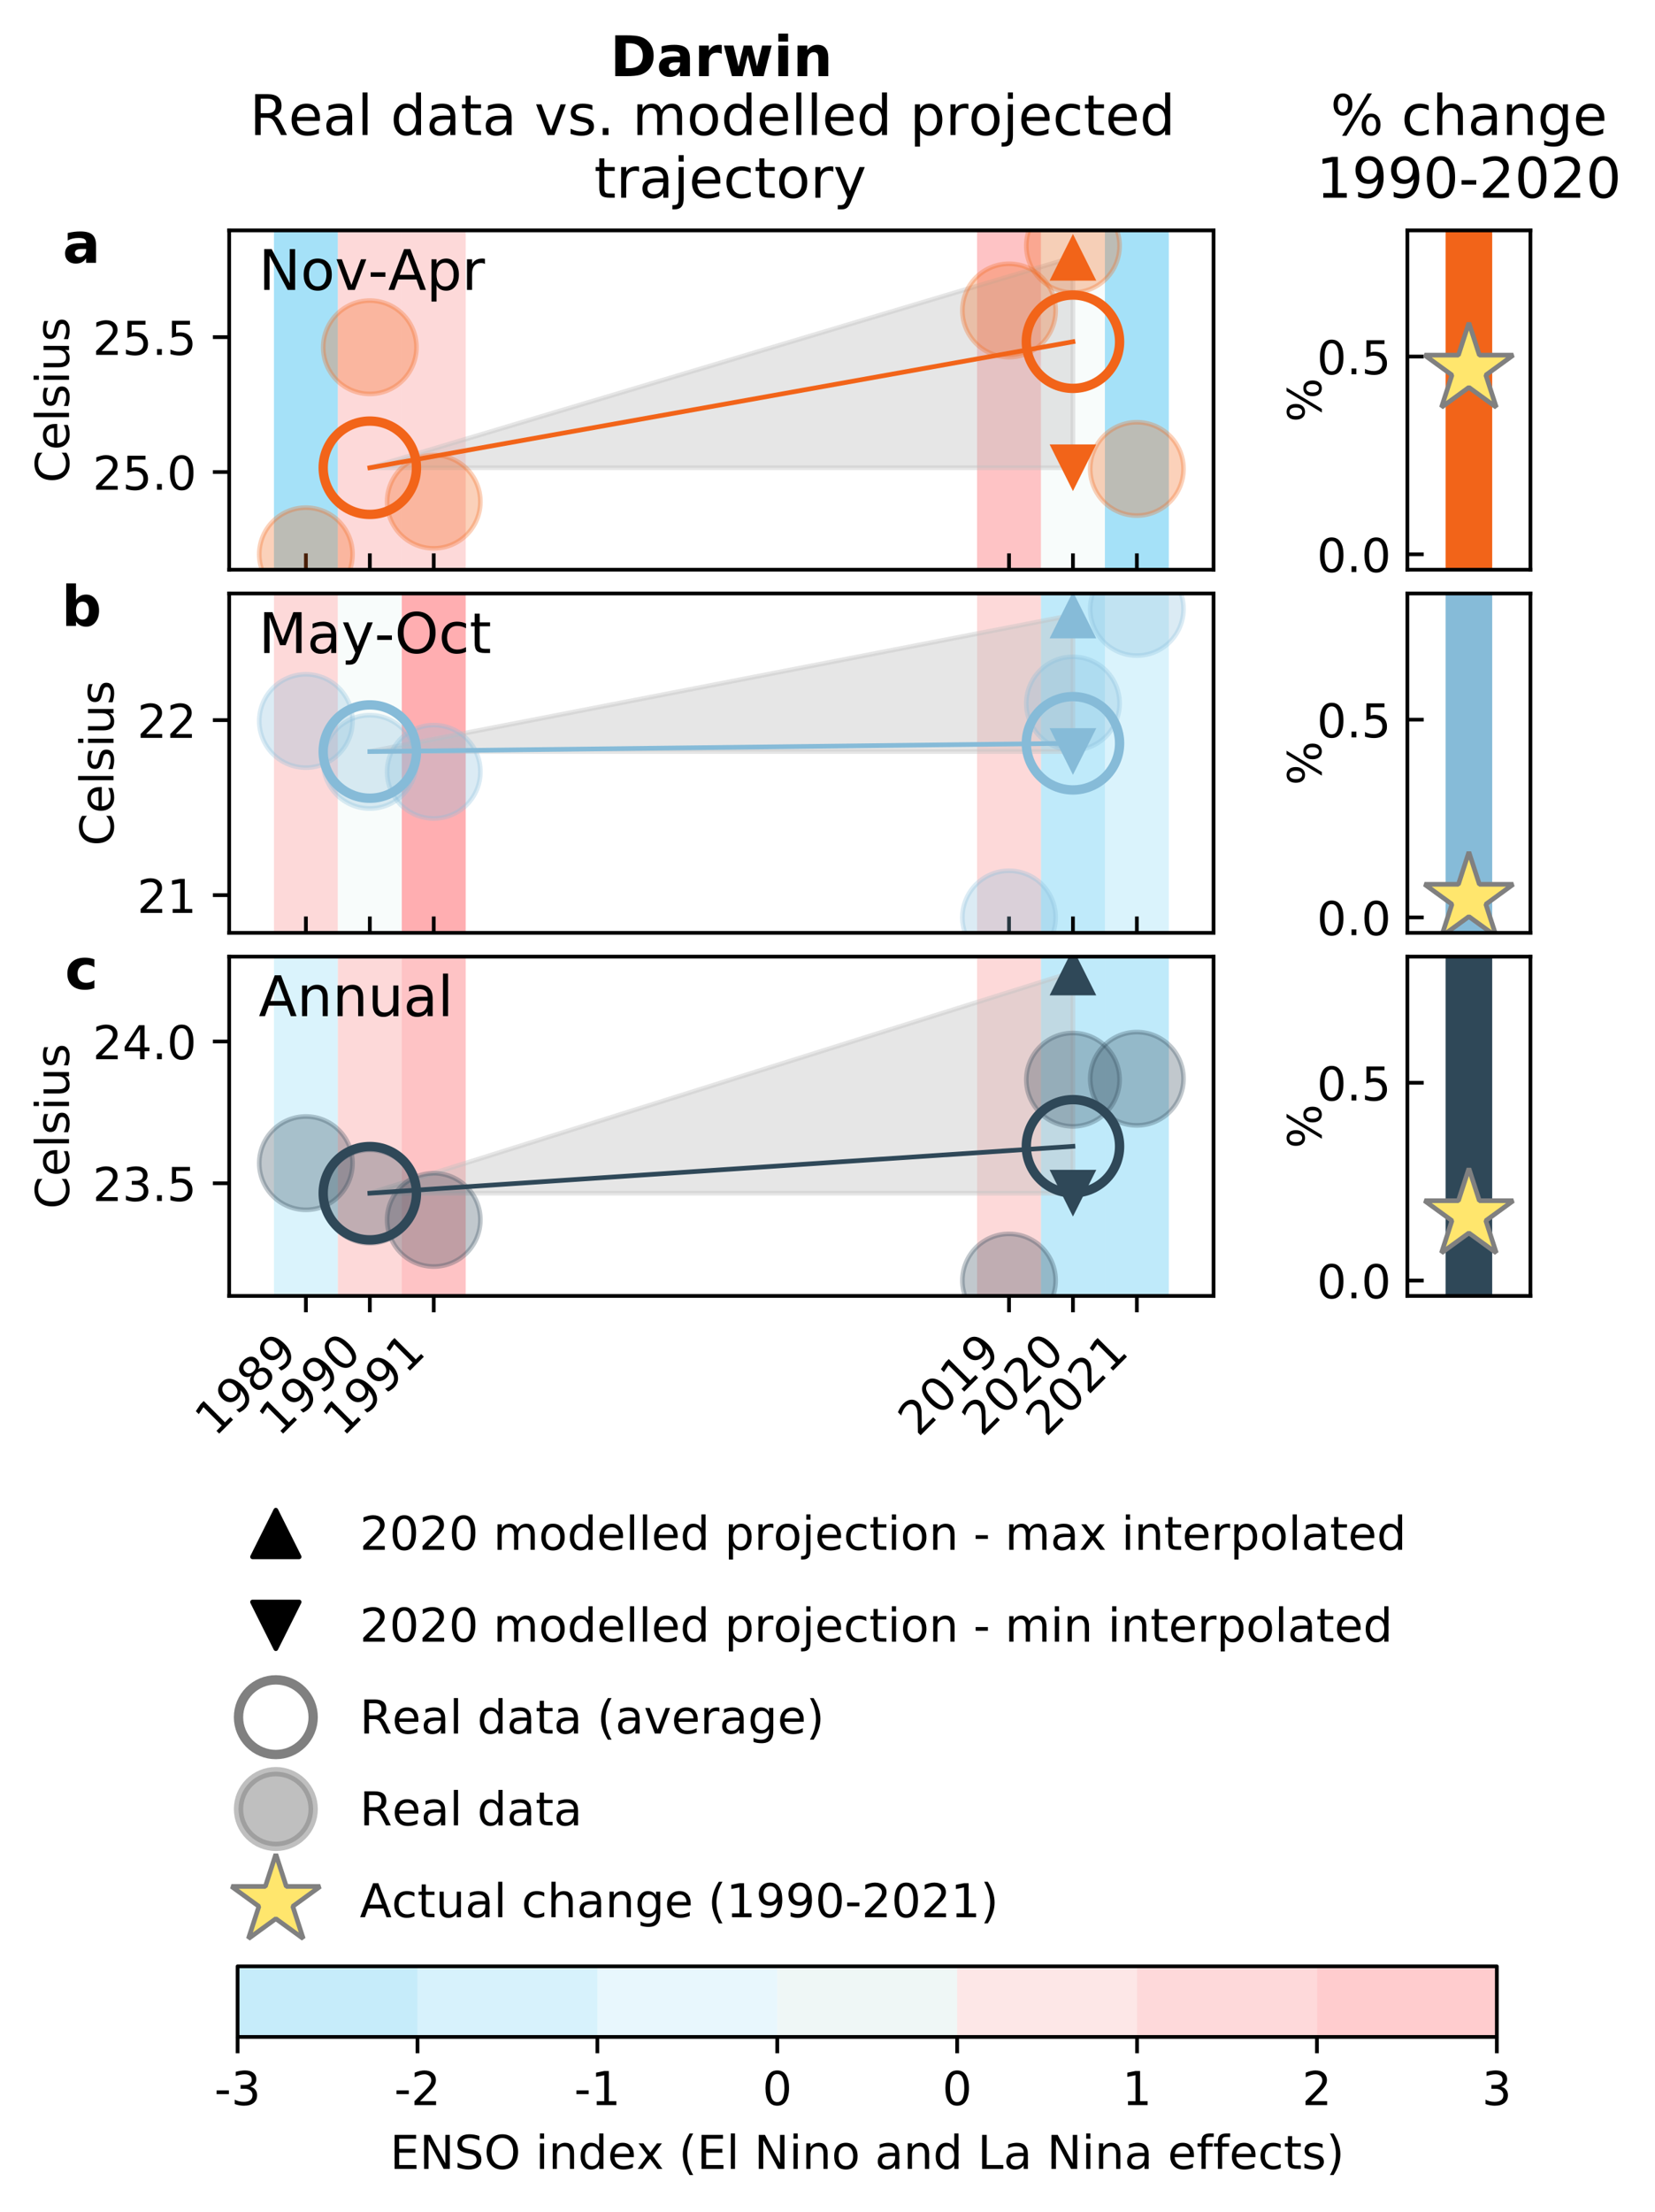 <?xml version="1.0" encoding="utf-8" standalone="no"?>
<!DOCTYPE svg PUBLIC "-//W3C//DTD SVG 1.1//EN"
  "http://www.w3.org/Graphics/SVG/1.1/DTD/svg11.dtd">
<!-- Created with matplotlib (https://matplotlib.org/) -->
<svg height="473.991pt" version="1.1" viewBox="0 0 354.857 473.991" width="354.857pt" xmlns="http://www.w3.org/2000/svg" xmlns:xlink="http://www.w3.org/1999/xlink">
 <defs>
  <style type="text/css">
*{stroke-linecap:butt;stroke-linejoin:round;}
  </style>
 </defs>
 <g id="figure_1">
  <g id="patch_1">
   <path d="M 0 473.991 
L 354.857 473.991 
L 354.857 -0 
L 0 -0 
z
" style="fill:#ffffff;"/>
  </g>
  <g id="axes_1">
   <g id="patch_2">
    <path d="M 49.144 122.073 
L 260.208 122.073 
L 260.208 49.362 
L 49.144 49.362 
z
" style="fill:#ffffff;"/>
   </g>
   <g id="patch_3">
    <path clip-path="url(#p7714698945)" d="M 58.738 122.073 
L 58.738 49.362 
L 72.443 49.362 
L 72.443 122.073 
z
" style="fill:#1fb4ee;opacity:0.4;"/>
   </g>
   <g id="patch_4">
    <path clip-path="url(#p7714698945)" d="M 72.443 122.073 
L 72.443 49.362 
L 86.148 49.362 
L 86.148 122.073 
z
" style="fill:#faa0a1;opacity:0.4;"/>
   </g>
   <g id="patch_5">
    <path clip-path="url(#p7714698945)" d="M 86.148 122.073 
L 86.148 49.362 
L 99.854 49.362 
L 99.854 122.073 
z
" style="fill:#faa0a1;opacity:0.4;"/>
   </g>
   <g id="patch_6">
    <path clip-path="url(#p7714698945)" d="M 209.497 122.073 
L 209.497 49.362 
L 223.203 49.362 
L 223.203 122.073 
z
" style="fill:#fd6b6f;opacity:0.4;"/>
   </g>
   <g id="patch_7">
    <path clip-path="url(#p7714698945)" d="M 223.203 122.073 
L 223.203 49.362 
L 236.908 49.362 
L 236.908 122.073 
z
" style="fill:#eff7f6;opacity:0.4;"/>
   </g>
   <g id="patch_8">
    <path clip-path="url(#p7714698945)" d="M 236.908 122.073 
L 236.908 49.362 
L 250.614 49.362 
L 250.614 122.073 
z
" style="fill:#1fb4ee;opacity:0.4;"/>
   </g>
   <g id="PolyCollection_1">
    <defs>
     <path d="M 79.296 -373.768 
L 79.296 -373.768 
L 230.056 -373.768 
L 230.056 -418.859 
L 230.056 -418.859 
L 79.296 -373.768 
z
" id="m0a567ece12" style="stroke:#c0c0c0;stroke-opacity:0.4;"/>
    </defs>
    <g clip-path="url(#p7714698945)">
     <use style="fill:#c0c0c0;fill-opacity:0.4;stroke:#c0c0c0;stroke-opacity:0.4;" x="0" xlink:href="#m0a567ece12" y="473.991"/>
    </g>
   </g>
   <g id="matplotlib.axis_1">
    <g id="xtick_1">
     <g id="line2d_1">
      <defs>
       <path d="M 0 0 
L 0 -3.5 
" id="ma77bb4f7f3" style="stroke:#000000;stroke-width:0.8;"/>
      </defs>
      <g>
       <use style="stroke:#000000;stroke-width:0.8;" x="65.59" xlink:href="#ma77bb4f7f3" y="122.073"/>
      </g>
     </g>
    </g>
    <g id="xtick_2">
     <g id="line2d_2">
      <g>
       <use style="stroke:#000000;stroke-width:0.8;" x="79.296" xlink:href="#ma77bb4f7f3" y="122.073"/>
      </g>
     </g>
    </g>
    <g id="xtick_3">
     <g id="line2d_3">
      <g>
       <use style="stroke:#000000;stroke-width:0.8;" x="93.001" xlink:href="#ma77bb4f7f3" y="122.073"/>
      </g>
     </g>
    </g>
    <g id="xtick_4">
     <g id="line2d_4">
      <g>
       <use style="stroke:#000000;stroke-width:0.8;" x="216.35" xlink:href="#ma77bb4f7f3" y="122.073"/>
      </g>
     </g>
    </g>
    <g id="xtick_5">
     <g id="line2d_5">
      <g>
       <use style="stroke:#000000;stroke-width:0.8;" x="230.056" xlink:href="#ma77bb4f7f3" y="122.073"/>
      </g>
     </g>
    </g>
    <g id="xtick_6">
     <g id="line2d_6">
      <g>
       <use style="stroke:#000000;stroke-width:0.8;" x="243.761" xlink:href="#ma77bb4f7f3" y="122.073"/>
      </g>
     </g>
    </g>
   </g>
   <g id="matplotlib.axis_2">
    <g id="ytick_1">
     <g id="line2d_7">
      <defs>
       <path d="M 0 0 
L -3.5 0 
" id="m2e465016b2" style="stroke:#000000;stroke-width:0.8;"/>
      </defs>
      <g>
       <use style="stroke:#000000;stroke-width:0.8;" x="49.144" xlink:href="#m2e465016b2" y="101.138"/>
      </g>
     </g>
     <g id="text_1">
      <!-- 25.0 -->
      <defs>
       <path d="M 19.188 8.297 
L 53.609 8.297 
L 53.609 0 
L 7.328 0 
L 7.328 8.297 
Q 12.938 14.109 22.625 23.891 
Q 32.328 33.688 34.812 36.531 
Q 39.547 41.844 41.422 45.531 
Q 43.312 49.219 43.312 52.781 
Q 43.312 58.594 39.234 62.25 
Q 35.156 65.922 28.609 65.922 
Q 23.969 65.922 18.812 64.312 
Q 13.672 62.703 7.812 59.422 
L 7.812 69.391 
Q 13.766 71.781 18.938 73 
Q 24.125 74.219 28.422 74.219 
Q 39.75 74.219 46.484 68.547 
Q 53.219 62.891 53.219 53.422 
Q 53.219 48.922 51.531 44.891 
Q 49.859 40.875 45.406 35.406 
Q 44.188 33.984 37.641 27.219 
Q 31.109 20.453 19.188 8.297 
z
" id="DejaVuSans-50"/>
       <path d="M 10.797 72.906 
L 49.516 72.906 
L 49.516 64.594 
L 19.828 64.594 
L 19.828 46.734 
Q 21.969 47.469 24.109 47.828 
Q 26.266 48.188 28.422 48.188 
Q 40.625 48.188 47.75 41.5 
Q 54.891 34.812 54.891 23.391 
Q 54.891 11.625 47.562 5.094 
Q 40.234 -1.422 26.906 -1.422 
Q 22.312 -1.422 17.547 -0.641 
Q 12.797 0.141 7.719 1.703 
L 7.719 11.625 
Q 12.109 9.234 16.797 8.062 
Q 21.484 6.891 26.703 6.891 
Q 35.156 6.891 40.078 11.328 
Q 45.016 15.766 45.016 23.391 
Q 45.016 31 40.078 35.438 
Q 35.156 39.891 26.703 39.891 
Q 22.75 39.891 18.812 39.016 
Q 14.891 38.141 10.797 36.281 
z
" id="DejaVuSans-53"/>
       <path d="M 10.688 12.406 
L 21 12.406 
L 21 0 
L 10.688 0 
z
" id="DejaVuSans-46"/>
       <path d="M 31.781 66.406 
Q 24.172 66.406 20.328 58.906 
Q 16.5 51.422 16.5 36.375 
Q 16.5 21.391 20.328 13.891 
Q 24.172 6.391 31.781 6.391 
Q 39.453 6.391 43.281 13.891 
Q 47.125 21.391 47.125 36.375 
Q 47.125 51.422 43.281 58.906 
Q 39.453 66.406 31.781 66.406 
z
M 31.781 74.219 
Q 44.047 74.219 50.516 64.516 
Q 56.984 54.828 56.984 36.375 
Q 56.984 17.969 50.516 8.266 
Q 44.047 -1.422 31.781 -1.422 
Q 19.531 -1.422 13.062 8.266 
Q 6.594 17.969 6.594 36.375 
Q 6.594 54.828 13.062 64.516 
Q 19.531 74.219 31.781 74.219 
z
" id="DejaVuSans-48"/>
      </defs>
      <g transform="translate(19.878 104.937)scale(0.1 -0.1)">
       <use xlink:href="#DejaVuSans-50"/>
       <use x="63.623" xlink:href="#DejaVuSans-53"/>
       <use x="127.246" xlink:href="#DejaVuSans-46"/>
       <use x="159.033" xlink:href="#DejaVuSans-48"/>
      </g>
     </g>
    </g>
    <g id="ytick_2">
     <g id="line2d_8">
      <g>
       <use style="stroke:#000000;stroke-width:0.8;" x="49.144" xlink:href="#m2e465016b2" y="72.233"/>
      </g>
     </g>
     <g id="text_2">
      <!-- 25.5 -->
      <g transform="translate(19.878 76.033)scale(0.1 -0.1)">
       <use xlink:href="#DejaVuSans-50"/>
       <use x="63.623" xlink:href="#DejaVuSans-53"/>
       <use x="127.246" xlink:href="#DejaVuSans-46"/>
       <use x="159.033" xlink:href="#DejaVuSans-53"/>
      </g>
     </g>
    </g>
    <g id="text_3">
     <!-- Celsius -->
     <defs>
      <path d="M 64.406 67.281 
L 64.406 56.891 
Q 59.422 61.531 53.781 63.812 
Q 48.141 66.109 41.797 66.109 
Q 29.297 66.109 22.656 58.469 
Q 16.016 50.828 16.016 36.375 
Q 16.016 21.969 22.656 14.328 
Q 29.297 6.688 41.797 6.688 
Q 48.141 6.688 53.781 8.984 
Q 59.422 11.281 64.406 15.922 
L 64.406 5.609 
Q 59.234 2.094 53.438 0.328 
Q 47.656 -1.422 41.219 -1.422 
Q 24.656 -1.422 15.125 8.703 
Q 5.609 18.844 5.609 36.375 
Q 5.609 53.953 15.125 64.078 
Q 24.656 74.219 41.219 74.219 
Q 47.75 74.219 53.531 72.484 
Q 59.328 70.75 64.406 67.281 
z
" id="DejaVuSans-67"/>
      <path d="M 56.203 29.594 
L 56.203 25.203 
L 14.891 25.203 
Q 15.484 15.922 20.484 11.062 
Q 25.484 6.203 34.422 6.203 
Q 39.594 6.203 44.453 7.469 
Q 49.312 8.734 54.109 11.281 
L 54.109 2.781 
Q 49.266 0.734 44.188 -0.344 
Q 39.109 -1.422 33.891 -1.422 
Q 20.797 -1.422 13.156 6.188 
Q 5.516 13.812 5.516 26.812 
Q 5.516 40.234 12.766 48.109 
Q 20.016 56 32.328 56 
Q 43.359 56 49.781 48.891 
Q 56.203 41.797 56.203 29.594 
z
M 47.219 32.234 
Q 47.125 39.594 43.094 43.984 
Q 39.062 48.391 32.422 48.391 
Q 24.906 48.391 20.391 44.141 
Q 15.875 39.891 15.188 32.172 
z
" id="DejaVuSans-101"/>
      <path d="M 9.422 75.984 
L 18.406 75.984 
L 18.406 0 
L 9.422 0 
z
" id="DejaVuSans-108"/>
      <path d="M 44.281 53.078 
L 44.281 44.578 
Q 40.484 46.531 36.375 47.5 
Q 32.281 48.484 27.875 48.484 
Q 21.188 48.484 17.844 46.438 
Q 14.5 44.391 14.5 40.281 
Q 14.5 37.156 16.891 35.375 
Q 19.281 33.594 26.516 31.984 
L 29.594 31.297 
Q 39.156 29.25 43.188 25.516 
Q 47.219 21.781 47.219 15.094 
Q 47.219 7.469 41.188 3.016 
Q 35.156 -1.422 24.609 -1.422 
Q 20.219 -1.422 15.453 -0.562 
Q 10.688 0.297 5.422 2 
L 5.422 11.281 
Q 10.406 8.688 15.234 7.391 
Q 20.062 6.109 24.812 6.109 
Q 31.156 6.109 34.562 8.281 
Q 37.984 10.453 37.984 14.406 
Q 37.984 18.062 35.516 20.016 
Q 33.062 21.969 24.703 23.781 
L 21.578 24.516 
Q 13.234 26.266 9.516 29.906 
Q 5.812 33.547 5.812 39.891 
Q 5.812 47.609 11.281 51.797 
Q 16.75 56 26.812 56 
Q 31.781 56 36.172 55.266 
Q 40.578 54.547 44.281 53.078 
z
" id="DejaVuSans-115"/>
      <path d="M 9.422 54.688 
L 18.406 54.688 
L 18.406 0 
L 9.422 0 
z
M 9.422 75.984 
L 18.406 75.984 
L 18.406 64.594 
L 9.422 64.594 
z
" id="DejaVuSans-105"/>
      <path d="M 8.5 21.578 
L 8.5 54.688 
L 17.484 54.688 
L 17.484 21.922 
Q 17.484 14.156 20.5 10.266 
Q 23.531 6.391 29.594 6.391 
Q 36.859 6.391 41.078 11.031 
Q 45.312 15.672 45.312 23.688 
L 45.312 54.688 
L 54.297 54.688 
L 54.297 0 
L 45.312 0 
L 45.312 8.406 
Q 42.047 3.422 37.719 1 
Q 33.406 -1.422 27.688 -1.422 
Q 18.266 -1.422 13.375 4.438 
Q 8.5 10.297 8.5 21.578 
z
M 31.109 56 
z
" id="DejaVuSans-117"/>
     </defs>
     <g transform="translate(14.798 103.442)rotate(-90)scale(0.1 -0.1)">
      <use xlink:href="#DejaVuSans-67"/>
      <use x="69.824" xlink:href="#DejaVuSans-101"/>
      <use x="131.348" xlink:href="#DejaVuSans-108"/>
      <use x="159.131" xlink:href="#DejaVuSans-115"/>
      <use x="211.23" xlink:href="#DejaVuSans-105"/>
      <use x="239.014" xlink:href="#DejaVuSans-117"/>
      <use x="302.393" xlink:href="#DejaVuSans-115"/>
     </g>
    </g>
   </g>
   <g id="line2d_9">
    <path clip-path="url(#p7714698945)" d="M 65.59 118.768 
" style="fill:none;stroke:#f26419;stroke-linecap:square;stroke-opacity:0.3;stroke-width:1.5;"/>
    <defs>
     <path d="M 0 10 
C 2.652 10 5.196 8.946 7.071 7.071 
C 8.946 5.196 10 2.652 10 0 
C 10 -2.652 8.946 -5.196 7.071 -7.071 
C 5.196 -8.946 2.652 -10 0 -10 
C -2.652 -10 -5.196 -8.946 -7.071 -7.071 
C -8.946 -5.196 -10 -2.652 -10 0 
C -10 2.652 -8.946 5.196 -7.071 7.071 
C -5.196 8.946 -2.652 10 0 10 
z
" id="ma52a1ab0b8" style="stroke:#f26419;stroke-opacity:0.3;"/>
    </defs>
    <g clip-path="url(#p7714698945)">
     <use style="fill:#f26419;fill-opacity:0.3;stroke:#f26419;stroke-opacity:0.3;" x="65.59" xlink:href="#ma52a1ab0b8" y="118.768"/>
    </g>
   </g>
   <g id="line2d_10">
    <path clip-path="url(#p7714698945)" d="M 79.296 74.405 
" style="fill:none;stroke:#f26419;stroke-linecap:square;stroke-opacity:0.3;stroke-width:1.5;"/>
    <g clip-path="url(#p7714698945)">
     <use style="fill:#f26419;fill-opacity:0.3;stroke:#f26419;stroke-opacity:0.3;" x="79.296" xlink:href="#ma52a1ab0b8" y="74.405"/>
    </g>
   </g>
   <g id="line2d_11">
    <path clip-path="url(#p7714698945)" d="M 93.001 107.494 
" style="fill:none;stroke:#f26419;stroke-linecap:square;stroke-opacity:0.3;stroke-width:1.5;"/>
    <g clip-path="url(#p7714698945)">
     <use style="fill:#f26419;fill-opacity:0.3;stroke:#f26419;stroke-opacity:0.3;" x="93.001" xlink:href="#ma52a1ab0b8" y="107.494"/>
    </g>
   </g>
   <g id="line2d_12">
    <path clip-path="url(#p7714698945)" d="M 216.35 66.516 
" style="fill:none;stroke:#f26419;stroke-linecap:square;stroke-opacity:0.3;stroke-width:1.5;"/>
    <g clip-path="url(#p7714698945)">
     <use style="fill:#f26419;fill-opacity:0.3;stroke:#f26419;stroke-opacity:0.3;" x="216.35" xlink:href="#ma52a1ab0b8" y="66.516"/>
    </g>
   </g>
   <g id="line2d_13">
    <path clip-path="url(#p7714698945)" d="M 230.056 52.667 
" style="fill:none;stroke:#f26419;stroke-linecap:square;stroke-opacity:0.3;stroke-width:1.5;"/>
    <g clip-path="url(#p7714698945)">
     <use style="fill:#f26419;fill-opacity:0.3;stroke:#f26419;stroke-opacity:0.3;" x="230.056" xlink:href="#ma52a1ab0b8" y="52.667"/>
    </g>
   </g>
   <g id="line2d_14">
    <path clip-path="url(#p7714698945)" d="M 243.761 100.467 
" style="fill:none;stroke:#f26419;stroke-linecap:square;stroke-opacity:0.3;stroke-width:1.5;"/>
    <g clip-path="url(#p7714698945)">
     <use style="fill:#f26419;fill-opacity:0.3;stroke:#f26419;stroke-opacity:0.3;" x="243.761" xlink:href="#ma52a1ab0b8" y="100.467"/>
    </g>
   </g>
   <g id="line2d_15">
    <path clip-path="url(#p7714698945)" d="M 79.296 100.222 
L 230.056 73.217 
" style="fill:none;stroke:#f26419;stroke-linecap:square;"/>
    <defs>
     <path d="M 0 10 
C 2.652 10 5.196 8.946 7.071 7.071 
C 8.946 5.196 10 2.652 10 0 
C 10 -2.652 8.946 -5.196 7.071 -7.071 
C 5.196 -8.946 2.652 -10 0 -10 
C -2.652 -10 -5.196 -8.946 -7.071 -7.071 
C -8.946 -5.196 -10 -2.652 -10 0 
C -10 2.652 -8.946 5.196 -7.071 7.071 
C -5.196 8.946 -2.652 10 0 10 
z
" id="m07655459b8" style="stroke:#f26419;stroke-width:2;"/>
    </defs>
    <g clip-path="url(#p7714698945)">
     <use style="fill:#ffffff;fill-opacity:0;stroke:#f26419;stroke-width:2;" x="79.296" xlink:href="#m07655459b8" y="100.222"/>
     <use style="fill:#ffffff;fill-opacity:0;stroke:#f26419;stroke-width:2;" x="230.056" xlink:href="#m07655459b8" y="73.217"/>
    </g>
   </g>
   <g id="line2d_16">
    <path clip-path="url(#p7714698945)" d="M 230.056 100.222 
" style="fill:none;stroke:#1f77b4;stroke-linecap:square;stroke-width:1.5;"/>
    <defs>
     <path d="M -0 5 
L 5 -5 
L -5 -5 
z
" id="mdcdd15b03b"/>
    </defs>
    <g clip-path="url(#p7714698945)">
     <use style="fill:#f26419;" x="230.056" xlink:href="#mdcdd15b03b" y="100.222"/>
    </g>
   </g>
   <g id="line2d_17">
    <path clip-path="url(#p7714698945)" d="M 79.296 100.222 
L 230.056 100.222 
" style="fill:none;"/>
   </g>
   <g id="line2d_18">
    <path clip-path="url(#p7714698945)" d="M 230.056 55.131 
" style="fill:none;stroke:#ff7f0e;stroke-linecap:square;stroke-width:1.5;"/>
    <defs>
     <path d="M 0 -5 
L -5 5 
L 5 5 
z
" id="mfc21e45024"/>
    </defs>
    <g clip-path="url(#p7714698945)">
     <use style="fill:#f26419;" x="230.056" xlink:href="#mfc21e45024" y="55.131"/>
    </g>
   </g>
   <g id="line2d_19">
    <path clip-path="url(#p7714698945)" d="M 79.296 100.222 
L 230.056 55.131 
" style="fill:none;"/>
   </g>
   <g id="patch_9">
    <path d="M 49.144 122.073 
L 49.144 49.362 
" style="fill:none;stroke:#000000;stroke-linecap:square;stroke-linejoin:miter;stroke-width:0.8;"/>
   </g>
   <g id="patch_10">
    <path d="M 260.208 122.073 
L 260.208 49.362 
" style="fill:none;stroke:#000000;stroke-linecap:square;stroke-linejoin:miter;stroke-width:0.8;"/>
   </g>
   <g id="patch_11">
    <path d="M 49.144 122.073 
L 260.208 122.073 
" style="fill:none;stroke:#000000;stroke-linecap:square;stroke-linejoin:miter;stroke-width:0.8;"/>
   </g>
   <g id="patch_12">
    <path d="M 49.144 49.362 
L 260.208 49.362 
" style="fill:none;stroke:#000000;stroke-linecap:square;stroke-linejoin:miter;stroke-width:0.8;"/>
   </g>
   <g id="text_4">
    <!-- Nov-Apr -->
    <defs>
     <path d="M 9.812 72.906 
L 23.094 72.906 
L 55.422 11.922 
L 55.422 72.906 
L 64.984 72.906 
L 64.984 0 
L 51.703 0 
L 19.391 60.984 
L 19.391 0 
L 9.812 0 
z
" id="DejaVuSans-78"/>
     <path d="M 30.609 48.391 
Q 23.391 48.391 19.188 42.75 
Q 14.984 37.109 14.984 27.297 
Q 14.984 17.484 19.156 11.844 
Q 23.344 6.203 30.609 6.203 
Q 37.797 6.203 41.984 11.859 
Q 46.188 17.531 46.188 27.297 
Q 46.188 37.016 41.984 42.703 
Q 37.797 48.391 30.609 48.391 
z
M 30.609 56 
Q 42.328 56 49.016 48.375 
Q 55.719 40.766 55.719 27.297 
Q 55.719 13.875 49.016 6.219 
Q 42.328 -1.422 30.609 -1.422 
Q 18.844 -1.422 12.172 6.219 
Q 5.516 13.875 5.516 27.297 
Q 5.516 40.766 12.172 48.375 
Q 18.844 56 30.609 56 
z
" id="DejaVuSans-111"/>
     <path d="M 2.984 54.688 
L 12.5 54.688 
L 29.594 8.797 
L 46.688 54.688 
L 56.203 54.688 
L 35.688 0 
L 23.484 0 
z
" id="DejaVuSans-118"/>
     <path d="M 4.891 31.391 
L 31.203 31.391 
L 31.203 23.391 
L 4.891 23.391 
z
" id="DejaVuSans-45"/>
     <path d="M 34.188 63.188 
L 20.797 26.906 
L 47.609 26.906 
z
M 28.609 72.906 
L 39.797 72.906 
L 67.578 0 
L 57.328 0 
L 50.688 18.703 
L 17.828 18.703 
L 11.188 0 
L 0.781 0 
z
" id="DejaVuSans-65"/>
     <path d="M 18.109 8.203 
L 18.109 -20.797 
L 9.078 -20.797 
L 9.078 54.688 
L 18.109 54.688 
L 18.109 46.391 
Q 20.953 51.266 25.266 53.625 
Q 29.594 56 35.594 56 
Q 45.562 56 51.781 48.094 
Q 58.016 40.188 58.016 27.297 
Q 58.016 14.406 51.781 6.484 
Q 45.562 -1.422 35.594 -1.422 
Q 29.594 -1.422 25.266 0.953 
Q 20.953 3.328 18.109 8.203 
z
M 48.688 27.297 
Q 48.688 37.203 44.609 42.844 
Q 40.531 48.484 33.406 48.484 
Q 26.266 48.484 22.188 42.844 
Q 18.109 37.203 18.109 27.297 
Q 18.109 17.391 22.188 11.75 
Q 26.266 6.109 33.406 6.109 
Q 40.531 6.109 44.609 11.75 
Q 48.688 17.391 48.688 27.297 
z
" id="DejaVuSans-112"/>
     <path d="M 41.109 46.297 
Q 39.594 47.172 37.812 47.578 
Q 36.031 48 33.891 48 
Q 26.266 48 22.188 43.047 
Q 18.109 38.094 18.109 28.812 
L 18.109 0 
L 9.078 0 
L 9.078 54.688 
L 18.109 54.688 
L 18.109 46.188 
Q 20.953 51.172 25.484 53.578 
Q 30.031 56 36.531 56 
Q 37.453 56 38.578 55.875 
Q 39.703 55.766 41.062 55.516 
z
" id="DejaVuSans-114"/>
    </defs>
    <g transform="translate(55.476 62.116)scale(0.12 -0.12)">
     <use xlink:href="#DejaVuSans-78"/>
     <use x="74.805" xlink:href="#DejaVuSans-111"/>
     <use x="135.986" xlink:href="#DejaVuSans-118"/>
     <use x="195.135" xlink:href="#DejaVuSans-45"/>
     <use x="231.188" xlink:href="#DejaVuSans-65"/>
     <use x="299.596" xlink:href="#DejaVuSans-112"/>
     <use x="363.072" xlink:href="#DejaVuSans-114"/>
    </g>
   </g>
   <g id="text_5">
    <!-- Darwin -->
    <defs>
     <path d="M 27.984 58.688 
L 27.984 14.203 
L 34.719 14.203 
Q 46.234 14.203 52.312 19.922 
Q 58.406 25.641 58.406 36.531 
Q 58.406 47.359 52.344 53.016 
Q 46.297 58.688 34.719 58.688 
z
M 9.188 72.906 
L 29 72.906 
Q 45.609 72.906 53.734 70.531 
Q 61.859 68.172 67.672 62.5 
Q 72.797 57.562 75.281 51.109 
Q 77.781 44.672 77.781 36.531 
Q 77.781 28.266 75.281 21.797 
Q 72.797 15.328 67.672 10.406 
Q 61.812 4.734 53.609 2.359 
Q 45.406 0 29 0 
L 9.188 0 
z
" id="DejaVuSans-Bold-68"/>
     <path d="M 32.906 24.609 
Q 27.438 24.609 24.672 22.75 
Q 21.922 20.906 21.922 17.281 
Q 21.922 13.969 24.141 12.078 
Q 26.375 10.203 30.328 10.203 
Q 35.25 10.203 38.625 13.734 
Q 42 17.281 42 22.609 
L 42 24.609 
z
M 59.625 31.203 
L 59.625 0 
L 42 0 
L 42 8.109 
Q 38.484 3.125 34.078 0.844 
Q 29.688 -1.422 23.391 -1.422 
Q 14.891 -1.422 9.594 3.531 
Q 4.297 8.5 4.297 16.406 
Q 4.297 26.031 10.906 30.516 
Q 17.531 35.016 31.688 35.016 
L 42 35.016 
L 42 36.375 
Q 42 40.531 38.719 42.453 
Q 35.453 44.391 28.516 44.391 
Q 22.906 44.391 18.062 43.266 
Q 13.234 42.141 9.078 39.891 
L 9.078 53.219 
Q 14.703 54.594 20.359 55.297 
Q 26.031 56 31.688 56 
Q 46.484 56 53.047 50.172 
Q 59.625 44.344 59.625 31.203 
z
" id="DejaVuSans-Bold-97"/>
     <path d="M 49.031 39.797 
Q 46.734 40.875 44.453 41.375 
Q 42.188 41.891 39.891 41.891 
Q 33.156 41.891 29.516 37.562 
Q 25.875 33.25 25.875 25.203 
L 25.875 0 
L 8.406 0 
L 8.406 54.688 
L 25.875 54.688 
L 25.875 45.703 
Q 29.25 51.078 33.609 53.531 
Q 37.984 56 44.094 56 
Q 44.969 56 45.984 55.922 
Q 47.016 55.859 48.969 55.609 
z
" id="DejaVuSans-Bold-114"/>
     <path d="M 3.516 54.688 
L 20.516 54.688 
L 29.688 17 
L 38.922 54.688 
L 53.516 54.688 
L 62.703 17.391 
L 71.922 54.688 
L 88.922 54.688 
L 74.516 0 
L 55.422 0 
L 46.188 37.594 
L 37.016 0 
L 17.922 0 
z
" id="DejaVuSans-Bold-119"/>
     <path d="M 8.406 54.688 
L 25.875 54.688 
L 25.875 0 
L 8.406 0 
z
M 8.406 75.984 
L 25.875 75.984 
L 25.875 61.719 
L 8.406 61.719 
z
" id="DejaVuSans-Bold-105"/>
     <path d="M 63.375 33.297 
L 63.375 0 
L 45.797 0 
L 45.797 5.422 
L 45.797 25.484 
Q 45.797 32.562 45.484 35.25 
Q 45.172 37.938 44.391 39.203 
Q 43.359 40.922 41.594 41.875 
Q 39.844 42.828 37.594 42.828 
Q 32.125 42.828 29 38.594 
Q 25.875 34.375 25.875 26.906 
L 25.875 0 
L 8.406 0 
L 8.406 54.688 
L 25.875 54.688 
L 25.875 46.688 
Q 29.828 51.469 34.266 53.734 
Q 38.719 56 44.094 56 
Q 53.562 56 58.469 50.188 
Q 63.375 44.391 63.375 33.297 
z
" id="DejaVuSans-Bold-110"/>
    </defs>
    <g transform="translate(130.815 16.318)scale(0.12 -0.12)">
     <use xlink:href="#DejaVuSans-Bold-68"/>
     <use x="83.008" xlink:href="#DejaVuSans-Bold-97"/>
     <use x="150.488" xlink:href="#DejaVuSans-Bold-114"/>
     <use x="199.805" xlink:href="#DejaVuSans-Bold-119"/>
     <use x="292.188" xlink:href="#DejaVuSans-Bold-105"/>
     <use x="326.465" xlink:href="#DejaVuSans-Bold-110"/>
    </g>
   </g>
   <g id="text_6">
    <!-- a -->
    <g transform="translate(13.435 56.309)scale(0.12 -0.12)">
     <use xlink:href="#DejaVuSans-Bold-97"/>
    </g>
   </g>
   <g id="text_7">
    <!-- Real data vs. modelled projected  -->
    <defs>
     <path d="M 44.391 34.188 
Q 47.562 33.109 50.562 29.594 
Q 53.562 26.078 56.594 19.922 
L 66.609 0 
L 56 0 
L 46.688 18.703 
Q 43.062 26.031 39.672 28.422 
Q 36.281 30.812 30.422 30.812 
L 19.672 30.812 
L 19.672 0 
L 9.812 0 
L 9.812 72.906 
L 32.078 72.906 
Q 44.578 72.906 50.734 67.672 
Q 56.891 62.453 56.891 51.906 
Q 56.891 45.016 53.688 40.469 
Q 50.484 35.938 44.391 34.188 
z
M 19.672 64.797 
L 19.672 38.922 
L 32.078 38.922 
Q 39.203 38.922 42.844 42.219 
Q 46.484 45.516 46.484 51.906 
Q 46.484 58.297 42.844 61.547 
Q 39.203 64.797 32.078 64.797 
z
" id="DejaVuSans-82"/>
     <path d="M 34.281 27.484 
Q 23.391 27.484 19.188 25 
Q 14.984 22.516 14.984 16.5 
Q 14.984 11.719 18.141 8.906 
Q 21.297 6.109 26.703 6.109 
Q 34.188 6.109 38.703 11.406 
Q 43.219 16.703 43.219 25.484 
L 43.219 27.484 
z
M 52.203 31.203 
L 52.203 0 
L 43.219 0 
L 43.219 8.297 
Q 40.141 3.328 35.547 0.953 
Q 30.953 -1.422 24.312 -1.422 
Q 15.922 -1.422 10.953 3.297 
Q 6 8.016 6 15.922 
Q 6 25.141 12.172 29.828 
Q 18.359 34.516 30.609 34.516 
L 43.219 34.516 
L 43.219 35.406 
Q 43.219 41.609 39.141 45 
Q 35.062 48.391 27.688 48.391 
Q 23 48.391 18.547 47.266 
Q 14.109 46.141 10.016 43.891 
L 10.016 52.203 
Q 14.938 54.109 19.578 55.047 
Q 24.219 56 28.609 56 
Q 40.484 56 46.344 49.844 
Q 52.203 43.703 52.203 31.203 
z
" id="DejaVuSans-97"/>
     <path id="DejaVuSans-32"/>
     <path d="M 45.406 46.391 
L 45.406 75.984 
L 54.391 75.984 
L 54.391 0 
L 45.406 0 
L 45.406 8.203 
Q 42.578 3.328 38.25 0.953 
Q 33.938 -1.422 27.875 -1.422 
Q 17.969 -1.422 11.734 6.484 
Q 5.516 14.406 5.516 27.297 
Q 5.516 40.188 11.734 48.094 
Q 17.969 56 27.875 56 
Q 33.938 56 38.25 53.625 
Q 42.578 51.266 45.406 46.391 
z
M 14.797 27.297 
Q 14.797 17.391 18.875 11.75 
Q 22.953 6.109 30.078 6.109 
Q 37.203 6.109 41.297 11.75 
Q 45.406 17.391 45.406 27.297 
Q 45.406 37.203 41.297 42.844 
Q 37.203 48.484 30.078 48.484 
Q 22.953 48.484 18.875 42.844 
Q 14.797 37.203 14.797 27.297 
z
" id="DejaVuSans-100"/>
     <path d="M 18.312 70.219 
L 18.312 54.688 
L 36.812 54.688 
L 36.812 47.703 
L 18.312 47.703 
L 18.312 18.016 
Q 18.312 11.328 20.141 9.422 
Q 21.969 7.516 27.594 7.516 
L 36.812 7.516 
L 36.812 0 
L 27.594 0 
Q 17.188 0 13.234 3.875 
Q 9.281 7.766 9.281 18.016 
L 9.281 47.703 
L 2.688 47.703 
L 2.688 54.688 
L 9.281 54.688 
L 9.281 70.219 
z
" id="DejaVuSans-116"/>
     <path d="M 52 44.188 
Q 55.375 50.25 60.062 53.125 
Q 64.75 56 71.094 56 
Q 79.641 56 84.281 50.016 
Q 88.922 44.047 88.922 33.016 
L 88.922 0 
L 79.891 0 
L 79.891 32.719 
Q 79.891 40.578 77.094 44.375 
Q 74.312 48.188 68.609 48.188 
Q 61.625 48.188 57.562 43.547 
Q 53.516 38.922 53.516 30.906 
L 53.516 0 
L 44.484 0 
L 44.484 32.719 
Q 44.484 40.625 41.703 44.406 
Q 38.922 48.188 33.109 48.188 
Q 26.219 48.188 22.156 43.531 
Q 18.109 38.875 18.109 30.906 
L 18.109 0 
L 9.078 0 
L 9.078 54.688 
L 18.109 54.688 
L 18.109 46.188 
Q 21.188 51.219 25.484 53.609 
Q 29.781 56 35.688 56 
Q 41.656 56 45.828 52.969 
Q 50 49.953 52 44.188 
z
" id="DejaVuSans-109"/>
     <path d="M 9.422 54.688 
L 18.406 54.688 
L 18.406 -0.984 
Q 18.406 -11.422 14.422 -16.109 
Q 10.453 -20.797 1.609 -20.797 
L -1.812 -20.797 
L -1.812 -13.188 
L 0.594 -13.188 
Q 5.719 -13.188 7.562 -10.812 
Q 9.422 -8.453 9.422 -0.984 
z
M 9.422 75.984 
L 18.406 75.984 
L 18.406 64.594 
L 9.422 64.594 
z
" id="DejaVuSans-106"/>
     <path d="M 48.781 52.594 
L 48.781 44.188 
Q 44.969 46.297 41.141 47.344 
Q 37.312 48.391 33.406 48.391 
Q 24.656 48.391 19.812 42.844 
Q 14.984 37.312 14.984 27.297 
Q 14.984 17.281 19.812 11.734 
Q 24.656 6.203 33.406 6.203 
Q 37.312 6.203 41.141 7.25 
Q 44.969 8.297 48.781 10.406 
L 48.781 2.094 
Q 45.016 0.344 40.984 -0.531 
Q 36.969 -1.422 32.422 -1.422 
Q 20.062 -1.422 12.781 6.344 
Q 5.516 14.109 5.516 27.297 
Q 5.516 40.672 12.859 48.328 
Q 20.219 56 33.016 56 
Q 37.156 56 41.109 55.141 
Q 45.062 54.297 48.781 52.594 
z
" id="DejaVuSans-99"/>
    </defs>
    <g transform="translate(53.534 28.925)scale(0.12 -0.12)">
     <use xlink:href="#DejaVuSans-82"/>
     <use x="69.42" xlink:href="#DejaVuSans-101"/>
     <use x="130.943" xlink:href="#DejaVuSans-97"/>
     <use x="192.223" xlink:href="#DejaVuSans-108"/>
     <use x="220.006" xlink:href="#DejaVuSans-32"/>
     <use x="251.793" xlink:href="#DejaVuSans-100"/>
     <use x="315.27" xlink:href="#DejaVuSans-97"/>
     <use x="376.549" xlink:href="#DejaVuSans-116"/>
     <use x="415.758" xlink:href="#DejaVuSans-97"/>
     <use x="477.037" xlink:href="#DejaVuSans-32"/>
     <use x="508.824" xlink:href="#DejaVuSans-118"/>
     <use x="568.004" xlink:href="#DejaVuSans-115"/>
     <use x="620.104" xlink:href="#DejaVuSans-46"/>
     <use x="651.891" xlink:href="#DejaVuSans-32"/>
     <use x="683.678" xlink:href="#DejaVuSans-109"/>
     <use x="781.09" xlink:href="#DejaVuSans-111"/>
     <use x="842.271" xlink:href="#DejaVuSans-100"/>
     <use x="905.748" xlink:href="#DejaVuSans-101"/>
     <use x="967.271" xlink:href="#DejaVuSans-108"/>
     <use x="995.055" xlink:href="#DejaVuSans-108"/>
     <use x="1022.838" xlink:href="#DejaVuSans-101"/>
     <use x="1084.361" xlink:href="#DejaVuSans-100"/>
     <use x="1147.838" xlink:href="#DejaVuSans-32"/>
     <use x="1179.625" xlink:href="#DejaVuSans-112"/>
     <use x="1243.102" xlink:href="#DejaVuSans-114"/>
     <use x="1284.184" xlink:href="#DejaVuSans-111"/>
     <use x="1345.365" xlink:href="#DejaVuSans-106"/>
     <use x="1373.148" xlink:href="#DejaVuSans-101"/>
     <use x="1434.672" xlink:href="#DejaVuSans-99"/>
     <use x="1489.652" xlink:href="#DejaVuSans-116"/>
     <use x="1528.861" xlink:href="#DejaVuSans-101"/>
     <use x="1590.385" xlink:href="#DejaVuSans-100"/>
     <use x="1653.861" xlink:href="#DejaVuSans-32"/>
    </g>
    <!--  trajectory -->
    <defs>
     <path d="M 32.172 -5.078 
Q 28.375 -14.844 24.75 -17.812 
Q 21.141 -20.797 15.094 -20.797 
L 7.906 -20.797 
L 7.906 -13.281 
L 13.188 -13.281 
Q 16.891 -13.281 18.938 -11.516 
Q 21 -9.766 23.484 -3.219 
L 25.094 0.875 
L 2.984 54.688 
L 12.5 54.688 
L 29.594 11.922 
L 46.688 54.688 
L 56.203 54.688 
z
" id="DejaVuSans-121"/>
    </defs>
    <g transform="translate(123.574 42.362)scale(0.12 -0.12)">
     <use xlink:href="#DejaVuSans-32"/>
     <use x="31.787" xlink:href="#DejaVuSans-116"/>
     <use x="70.996" xlink:href="#DejaVuSans-114"/>
     <use x="112.109" xlink:href="#DejaVuSans-97"/>
     <use x="173.389" xlink:href="#DejaVuSans-106"/>
     <use x="201.172" xlink:href="#DejaVuSans-101"/>
     <use x="262.695" xlink:href="#DejaVuSans-99"/>
     <use x="317.676" xlink:href="#DejaVuSans-116"/>
     <use x="356.885" xlink:href="#DejaVuSans-111"/>
     <use x="418.066" xlink:href="#DejaVuSans-114"/>
     <use x="459.18" xlink:href="#DejaVuSans-121"/>
    </g>
   </g>
  </g>
  <g id="axes_2">
   <g id="patch_13">
    <path d="M 301.761 122.073 
L 328.144 122.073 
L 328.144 49.362 
L 301.761 49.362 
z
" style="fill:#ffffff;"/>
   </g>
   <g id="matplotlib.axis_3">
    <g id="xtick_7"/>
    <g id="xtick_8"/>
    <g id="xtick_9"/>
   </g>
   <g id="matplotlib.axis_4">
    <g id="ytick_3">
     <g id="line2d_20">
      <defs>
       <path d="M 0 0 
L 3.5 0 
" id="m1829665780" style="stroke:#000000;stroke-width:0.8;"/>
      </defs>
      <g>
       <use style="stroke:#000000;stroke-width:0.8;" x="301.761" xlink:href="#m1829665780" y="118.768"/>
      </g>
     </g>
     <g id="text_8">
      <!-- 0.0 -->
      <g transform="translate(282.358 122.567)scale(0.1 -0.1)">
       <use xlink:href="#DejaVuSans-48"/>
       <use x="63.623" xlink:href="#DejaVuSans-46"/>
       <use x="95.41" xlink:href="#DejaVuSans-48"/>
      </g>
     </g>
    </g>
    <g id="ytick_4">
     <g id="line2d_21">
      <g>
       <use style="stroke:#000000;stroke-width:0.8;" x="301.761" xlink:href="#m1829665780" y="76.396"/>
      </g>
     </g>
     <g id="text_9">
      <!-- 0.5 -->
      <g transform="translate(282.358 80.195)scale(0.1 -0.1)">
       <use xlink:href="#DejaVuSans-48"/>
       <use x="63.623" xlink:href="#DejaVuSans-46"/>
       <use x="95.41" xlink:href="#DejaVuSans-53"/>
      </g>
     </g>
    </g>
    <g id="text_10">
     <!-- % -->
     <defs>
      <path d="M 72.703 32.078 
Q 68.453 32.078 66.031 28.469 
Q 63.625 24.859 63.625 18.406 
Q 63.625 12.062 66.031 8.422 
Q 68.453 4.781 72.703 4.781 
Q 76.859 4.781 79.266 8.422 
Q 81.688 12.062 81.688 18.406 
Q 81.688 24.812 79.266 28.438 
Q 76.859 32.078 72.703 32.078 
z
M 72.703 38.281 
Q 80.422 38.281 84.953 32.906 
Q 89.5 27.547 89.5 18.406 
Q 89.5 9.281 84.938 3.922 
Q 80.375 -1.422 72.703 -1.422 
Q 64.891 -1.422 60.344 3.922 
Q 55.812 9.281 55.812 18.406 
Q 55.812 27.594 60.375 32.938 
Q 64.938 38.281 72.703 38.281 
z
M 22.312 68.016 
Q 18.109 68.016 15.688 64.375 
Q 13.281 60.75 13.281 54.391 
Q 13.281 47.953 15.672 44.328 
Q 18.062 40.719 22.312 40.719 
Q 26.562 40.719 28.969 44.328 
Q 31.391 47.953 31.391 54.391 
Q 31.391 60.688 28.953 64.344 
Q 26.516 68.016 22.312 68.016 
z
M 66.406 74.219 
L 74.219 74.219 
L 28.609 -1.422 
L 20.797 -1.422 
z
M 22.312 74.219 
Q 30.031 74.219 34.609 68.875 
Q 39.203 63.531 39.203 54.391 
Q 39.203 45.172 34.641 39.844 
Q 30.078 34.516 22.312 34.516 
Q 14.547 34.516 10.031 39.859 
Q 5.516 45.219 5.516 54.391 
Q 5.516 63.484 10.047 68.844 
Q 14.594 74.219 22.312 74.219 
z
" id="DejaVuSans-37"/>
     </defs>
     <g transform="translate(283.278 90.468)rotate(-90)scale(0.1 -0.1)">
      <use xlink:href="#DejaVuSans-37"/>
     </g>
    </g>
   </g>
   <g id="line2d_22">
    <path clip-path="url(#p9abf605570)" d="M 314.952 118.768 
L 314.952 52.667 
" style="fill:none;stroke:#f26419;stroke-linecap:square;stroke-width:10;"/>
   </g>
   <g id="line2d_23">
    <path clip-path="url(#p9abf605570)" d="M 314.952 79.18 
" style="fill:none;stroke:#1f77b4;stroke-linecap:square;stroke-width:1.5;"/>
    <defs>
     <path d="M 0 -10 
L -2.245 -3.09 
L -9.511 -3.09 
L -3.633 1.18 
L -5.878 8.09 
L -0 3.82 
L 5.878 8.09 
L 3.633 1.18 
L 9.511 -3.09 
L 2.245 -3.09 
z
" id="m265fd83b7c" style="stroke:#808080;stroke-linejoin:bevel;"/>
    </defs>
    <g clip-path="url(#p9abf605570)">
     <use style="fill:#ffe66d;stroke:#808080;stroke-linejoin:bevel;" x="314.952" xlink:href="#m265fd83b7c" y="79.18"/>
    </g>
   </g>
   <g id="patch_14">
    <path d="M 301.761 122.073 
L 301.761 49.362 
" style="fill:none;stroke:#000000;stroke-linecap:square;stroke-linejoin:miter;stroke-width:0.8;"/>
   </g>
   <g id="patch_15">
    <path d="M 328.144 122.073 
L 328.144 49.362 
" style="fill:none;stroke:#000000;stroke-linecap:square;stroke-linejoin:miter;stroke-width:0.8;"/>
   </g>
   <g id="patch_16">
    <path d="M 301.761 122.073 
L 328.144 122.073 
" style="fill:none;stroke:#000000;stroke-linecap:square;stroke-linejoin:miter;stroke-width:0.8;"/>
   </g>
   <g id="patch_17">
    <path d="M 301.761 49.362 
L 328.144 49.362 
" style="fill:none;stroke:#000000;stroke-linecap:square;stroke-linejoin:miter;stroke-width:0.8;"/>
   </g>
   <g id="text_11">
    <!-- % change -->
    <defs>
     <path d="M 54.891 33.016 
L 54.891 0 
L 45.906 0 
L 45.906 32.719 
Q 45.906 40.484 42.875 44.328 
Q 39.844 48.188 33.797 48.188 
Q 26.516 48.188 22.312 43.547 
Q 18.109 38.922 18.109 30.906 
L 18.109 0 
L 9.078 0 
L 9.078 75.984 
L 18.109 75.984 
L 18.109 46.188 
Q 21.344 51.125 25.703 53.562 
Q 30.078 56 35.797 56 
Q 45.219 56 50.047 50.172 
Q 54.891 44.344 54.891 33.016 
z
" id="DejaVuSans-104"/>
     <path d="M 54.891 33.016 
L 54.891 0 
L 45.906 0 
L 45.906 32.719 
Q 45.906 40.484 42.875 44.328 
Q 39.844 48.188 33.797 48.188 
Q 26.516 48.188 22.312 43.547 
Q 18.109 38.922 18.109 30.906 
L 18.109 0 
L 9.078 0 
L 9.078 54.688 
L 18.109 54.688 
L 18.109 46.188 
Q 21.344 51.125 25.703 53.562 
Q 30.078 56 35.797 56 
Q 45.219 56 50.047 50.172 
Q 54.891 44.344 54.891 33.016 
z
" id="DejaVuSans-110"/>
     <path d="M 45.406 27.984 
Q 45.406 37.75 41.375 43.109 
Q 37.359 48.484 30.078 48.484 
Q 22.859 48.484 18.828 43.109 
Q 14.797 37.75 14.797 27.984 
Q 14.797 18.266 18.828 12.891 
Q 22.859 7.516 30.078 7.516 
Q 37.359 7.516 41.375 12.891 
Q 45.406 18.266 45.406 27.984 
z
M 54.391 6.781 
Q 54.391 -7.172 48.188 -13.984 
Q 42 -20.797 29.203 -20.797 
Q 24.469 -20.797 20.266 -20.094 
Q 16.062 -19.391 12.109 -17.922 
L 12.109 -9.188 
Q 16.062 -11.328 19.922 -12.344 
Q 23.781 -13.375 27.781 -13.375 
Q 36.625 -13.375 41.016 -8.766 
Q 45.406 -4.156 45.406 5.172 
L 45.406 9.625 
Q 42.625 4.781 38.281 2.391 
Q 33.938 0 27.875 0 
Q 17.828 0 11.672 7.656 
Q 5.516 15.328 5.516 27.984 
Q 5.516 40.672 11.672 48.328 
Q 17.828 56 27.875 56 
Q 33.938 56 38.281 53.609 
Q 42.625 51.219 45.406 46.391 
L 45.406 54.688 
L 54.391 54.688 
z
" id="DejaVuSans-103"/>
    </defs>
    <g transform="translate(285.263 28.925)scale(0.12 -0.12)">
     <use xlink:href="#DejaVuSans-37"/>
     <use x="95.02" xlink:href="#DejaVuSans-32"/>
     <use x="126.807" xlink:href="#DejaVuSans-99"/>
     <use x="181.787" xlink:href="#DejaVuSans-104"/>
     <use x="245.166" xlink:href="#DejaVuSans-97"/>
     <use x="306.445" xlink:href="#DejaVuSans-110"/>
     <use x="369.824" xlink:href="#DejaVuSans-103"/>
     <use x="433.301" xlink:href="#DejaVuSans-101"/>
    </g>
    <!-- 1990-2020 -->
    <defs>
     <path d="M 12.406 8.297 
L 28.516 8.297 
L 28.516 63.922 
L 10.984 60.406 
L 10.984 69.391 
L 28.422 72.906 
L 38.281 72.906 
L 38.281 8.297 
L 54.391 8.297 
L 54.391 0 
L 12.406 0 
z
" id="DejaVuSans-49"/>
     <path d="M 10.984 1.516 
L 10.984 10.5 
Q 14.703 8.734 18.5 7.812 
Q 22.312 6.891 25.984 6.891 
Q 35.75 6.891 40.891 13.453 
Q 46.047 20.016 46.781 33.406 
Q 43.953 29.203 39.594 26.953 
Q 35.25 24.703 29.984 24.703 
Q 19.047 24.703 12.672 31.312 
Q 6.297 37.938 6.297 49.422 
Q 6.297 60.641 12.938 67.422 
Q 19.578 74.219 30.609 74.219 
Q 43.266 74.219 49.922 64.516 
Q 56.594 54.828 56.594 36.375 
Q 56.594 19.141 48.406 8.859 
Q 40.234 -1.422 26.422 -1.422 
Q 22.703 -1.422 18.891 -0.688 
Q 15.094 0.047 10.984 1.516 
z
M 30.609 32.422 
Q 37.25 32.422 41.125 36.953 
Q 45.016 41.5 45.016 49.422 
Q 45.016 57.281 41.125 61.844 
Q 37.25 66.406 30.609 66.406 
Q 23.969 66.406 20.094 61.844 
Q 16.219 57.281 16.219 49.422 
Q 16.219 41.5 20.094 36.953 
Q 23.969 32.422 30.609 32.422 
z
" id="DejaVuSans-57"/>
    </defs>
    <g transform="translate(282.248 42.362)scale(0.12 -0.12)">
     <use xlink:href="#DejaVuSans-49"/>
     <use x="63.623" xlink:href="#DejaVuSans-57"/>
     <use x="127.246" xlink:href="#DejaVuSans-57"/>
     <use x="190.869" xlink:href="#DejaVuSans-48"/>
     <use x="254.492" xlink:href="#DejaVuSans-45"/>
     <use x="290.576" xlink:href="#DejaVuSans-50"/>
     <use x="354.199" xlink:href="#DejaVuSans-48"/>
     <use x="417.822" xlink:href="#DejaVuSans-50"/>
     <use x="481.445" xlink:href="#DejaVuSans-48"/>
    </g>
   </g>
  </g>
  <g id="axes_3">
   <g id="patch_18">
    <path d="M 49.144 199.874 
L 260.208 199.874 
L 260.208 127.163 
L 49.144 127.163 
z
" style="fill:#ffffff;"/>
   </g>
   <g id="patch_19">
    <path clip-path="url(#p0cd789a655)" d="M 58.738 199.874 
L 58.738 127.163 
L 72.443 127.163 
L 72.443 199.874 
z
" style="fill:#faa0a1;opacity:0.4;"/>
   </g>
   <g id="patch_20">
    <path clip-path="url(#p0cd789a655)" d="M 72.443 199.874 
L 72.443 127.163 
L 86.148 127.163 
L 86.148 199.874 
z
" style="fill:#eff7f6;opacity:0.4;"/>
   </g>
   <g id="patch_21">
    <path clip-path="url(#p0cd789a655)" d="M 86.148 199.874 
L 86.148 127.163 
L 99.854 127.163 
L 99.854 199.874 
z
" style="fill:#ff353d;opacity:0.4;"/>
   </g>
   <g id="patch_22">
    <path clip-path="url(#p0cd789a655)" d="M 209.497 199.874 
L 209.497 127.163 
L 223.203 127.163 
L 223.203 199.874 
z
" style="fill:#faa0a1;opacity:0.4;"/>
   </g>
   <g id="patch_23">
    <path clip-path="url(#p0cd789a655)" d="M 223.203 199.874 
L 223.203 127.163 
L 236.908 127.163 
L 236.908 199.874 
z
" style="fill:#61cbf3;opacity:0.4;"/>
   </g>
   <g id="patch_24">
    <path clip-path="url(#p0cd789a655)" d="M 236.908 199.874 
L 236.908 127.163 
L 250.614 127.163 
L 250.614 199.874 
z
" style="fill:#a3e2f7;opacity:0.4;"/>
   </g>
   <g id="PolyCollection_2">
    <defs>
     <path d="M 79.296 -312.963 
L 79.296 -312.963 
L 230.056 -312.963 
L 230.056 -342.216 
L 230.056 -342.216 
L 79.296 -312.963 
z
" id="m5465588600" style="stroke:#c0c0c0;stroke-opacity:0.4;"/>
    </defs>
    <g clip-path="url(#p0cd789a655)">
     <use style="fill:#c0c0c0;fill-opacity:0.4;stroke:#c0c0c0;stroke-opacity:0.4;" x="0" xlink:href="#m5465588600" y="473.991"/>
    </g>
   </g>
   <g id="matplotlib.axis_5">
    <g id="xtick_10">
     <g id="line2d_24">
      <g>
       <use style="stroke:#000000;stroke-width:0.8;" x="65.59" xlink:href="#ma77bb4f7f3" y="199.874"/>
      </g>
     </g>
    </g>
    <g id="xtick_11">
     <g id="line2d_25">
      <g>
       <use style="stroke:#000000;stroke-width:0.8;" x="79.296" xlink:href="#ma77bb4f7f3" y="199.874"/>
      </g>
     </g>
    </g>
    <g id="xtick_12">
     <g id="line2d_26">
      <g>
       <use style="stroke:#000000;stroke-width:0.8;" x="93.001" xlink:href="#ma77bb4f7f3" y="199.874"/>
      </g>
     </g>
    </g>
    <g id="xtick_13">
     <g id="line2d_27">
      <g>
       <use style="stroke:#000000;stroke-width:0.8;" x="216.35" xlink:href="#ma77bb4f7f3" y="199.874"/>
      </g>
     </g>
    </g>
    <g id="xtick_14">
     <g id="line2d_28">
      <g>
       <use style="stroke:#000000;stroke-width:0.8;" x="230.056" xlink:href="#ma77bb4f7f3" y="199.874"/>
      </g>
     </g>
    </g>
    <g id="xtick_15">
     <g id="line2d_29">
      <g>
       <use style="stroke:#000000;stroke-width:0.8;" x="243.761" xlink:href="#ma77bb4f7f3" y="199.874"/>
      </g>
     </g>
    </g>
   </g>
   <g id="matplotlib.axis_6">
    <g id="ytick_5">
     <g id="line2d_30">
      <g>
       <use style="stroke:#000000;stroke-width:0.8;" x="49.144" xlink:href="#m2e465016b2" y="191.799"/>
      </g>
     </g>
     <g id="text_12">
      <!-- 21 -->
      <g transform="translate(29.419 195.598)scale(0.1 -0.1)">
       <use xlink:href="#DejaVuSans-50"/>
       <use x="63.623" xlink:href="#DejaVuSans-49"/>
      </g>
     </g>
    </g>
    <g id="ytick_6">
     <g id="line2d_31">
      <g>
       <use style="stroke:#000000;stroke-width:0.8;" x="49.144" xlink:href="#m2e465016b2" y="154.295"/>
      </g>
     </g>
     <g id="text_13">
      <!-- 22 -->
      <g transform="translate(29.419 158.094)scale(0.1 -0.1)">
       <use xlink:href="#DejaVuSans-50"/>
       <use x="63.623" xlink:href="#DejaVuSans-50"/>
      </g>
     </g>
    </g>
    <g id="text_14">
     <!-- Celsius -->
     <g transform="translate(24.339 181.243)rotate(-90)scale(0.1 -0.1)">
      <use xlink:href="#DejaVuSans-67"/>
      <use x="69.824" xlink:href="#DejaVuSans-101"/>
      <use x="131.348" xlink:href="#DejaVuSans-108"/>
      <use x="159.131" xlink:href="#DejaVuSans-115"/>
      <use x="211.23" xlink:href="#DejaVuSans-105"/>
      <use x="239.014" xlink:href="#DejaVuSans-117"/>
      <use x="302.393" xlink:href="#DejaVuSans-115"/>
     </g>
    </g>
   </g>
   <g id="line2d_32">
    <path clip-path="url(#p0cd789a655)" d="M 65.59 154.479 
" style="fill:none;stroke:#86bbd8;stroke-linecap:square;stroke-opacity:0.3;stroke-width:1.5;"/>
    <defs>
     <path d="M 0 10 
C 2.652 10 5.196 8.946 7.071 7.071 
C 8.946 5.196 10 2.652 10 0 
C 10 -2.652 8.946 -5.196 7.071 -7.071 
C 5.196 -8.946 2.652 -10 0 -10 
C -2.652 -10 -5.196 -8.946 -7.071 -7.071 
C -8.946 -5.196 -10 -2.652 -10 0 
C -10 2.652 -8.946 5.196 -7.071 7.071 
C -5.196 8.946 -2.652 10 0 10 
z
" id="m128e5d8721" style="stroke:#86bbd8;stroke-opacity:0.3;"/>
    </defs>
    <g clip-path="url(#p0cd789a655)">
     <use style="fill:#86bbd8;fill-opacity:0.3;stroke:#86bbd8;stroke-opacity:0.3;" x="65.59" xlink:href="#m128e5d8721" y="154.479"/>
    </g>
   </g>
   <g id="line2d_33">
    <path clip-path="url(#p0cd789a655)" d="M 79.296 163.243 
" style="fill:none;stroke:#86bbd8;stroke-linecap:square;stroke-opacity:0.3;stroke-width:1.5;"/>
    <g clip-path="url(#p0cd789a655)">
     <use style="fill:#86bbd8;fill-opacity:0.3;stroke:#86bbd8;stroke-opacity:0.3;" x="79.296" xlink:href="#m128e5d8721" y="163.243"/>
    </g>
   </g>
   <g id="line2d_34">
    <path clip-path="url(#p0cd789a655)" d="M 93.001 165.361 
" style="fill:none;stroke:#86bbd8;stroke-linecap:square;stroke-opacity:0.3;stroke-width:1.5;"/>
    <g clip-path="url(#p0cd789a655)">
     <use style="fill:#86bbd8;fill-opacity:0.3;stroke:#86bbd8;stroke-opacity:0.3;" x="93.001" xlink:href="#m128e5d8721" y="165.361"/>
    </g>
   </g>
   <g id="line2d_35">
    <path clip-path="url(#p0cd789a655)" d="M 216.35 196.569 
" style="fill:none;stroke:#86bbd8;stroke-linecap:square;stroke-opacity:0.3;stroke-width:1.5;"/>
    <g clip-path="url(#p0cd789a655)">
     <use style="fill:#86bbd8;fill-opacity:0.3;stroke:#86bbd8;stroke-opacity:0.3;" x="216.35" xlink:href="#m128e5d8721" y="196.569"/>
    </g>
   </g>
   <g id="line2d_36">
    <path clip-path="url(#p0cd789a655)" d="M 230.056 150.728 
" style="fill:none;stroke:#86bbd8;stroke-linecap:square;stroke-opacity:0.3;stroke-width:1.5;"/>
    <g clip-path="url(#p0cd789a655)">
     <use style="fill:#86bbd8;fill-opacity:0.3;stroke:#86bbd8;stroke-opacity:0.3;" x="230.056" xlink:href="#m128e5d8721" y="150.728"/>
    </g>
   </g>
   <g id="line2d_37">
    <path clip-path="url(#p0cd789a655)" d="M 243.761 130.468 
" style="fill:none;stroke:#86bbd8;stroke-linecap:square;stroke-opacity:0.3;stroke-width:1.5;"/>
    <g clip-path="url(#p0cd789a655)">
     <use style="fill:#86bbd8;fill-opacity:0.3;stroke:#86bbd8;stroke-opacity:0.3;" x="243.761" xlink:href="#m128e5d8721" y="130.468"/>
    </g>
   </g>
   <g id="line2d_38">
    <path clip-path="url(#p0cd789a655)" d="M 79.296 161.028 
L 230.056 159.255 
" style="fill:none;stroke:#86bbd8;stroke-linecap:square;"/>
    <defs>
     <path d="M 0 10 
C 2.652 10 5.196 8.946 7.071 7.071 
C 8.946 5.196 10 2.652 10 0 
C 10 -2.652 8.946 -5.196 7.071 -7.071 
C 5.196 -8.946 2.652 -10 0 -10 
C -2.652 -10 -5.196 -8.946 -7.071 -7.071 
C -8.946 -5.196 -10 -2.652 -10 0 
C -10 2.652 -8.946 5.196 -7.071 7.071 
C -5.196 8.946 -2.652 10 0 10 
z
" id="m2cfe4b7d64" style="stroke:#86bbd8;stroke-width:2;"/>
    </defs>
    <g clip-path="url(#p0cd789a655)">
     <use style="fill:#ffffff;fill-opacity:0;stroke:#86bbd8;stroke-width:2;" x="79.296" xlink:href="#m2cfe4b7d64" y="161.028"/>
     <use style="fill:#ffffff;fill-opacity:0;stroke:#86bbd8;stroke-width:2;" x="230.056" xlink:href="#m2cfe4b7d64" y="159.255"/>
    </g>
   </g>
   <g id="line2d_39">
    <path clip-path="url(#p0cd789a655)" d="M 230.056 161.028 
" style="fill:none;stroke:#1f77b4;stroke-linecap:square;stroke-width:1.5;"/>
    <defs>
     <path d="M -0 5 
L 5 -5 
L -5 -5 
z
" id="mefa4b07f73"/>
    </defs>
    <g clip-path="url(#p0cd789a655)">
     <use style="fill:#86bbd8;" x="230.056" xlink:href="#mefa4b07f73" y="161.028"/>
    </g>
   </g>
   <g id="line2d_40">
    <path clip-path="url(#p0cd789a655)" d="M 79.296 161.028 
L 230.056 161.028 
" style="fill:none;"/>
   </g>
   <g id="line2d_41">
    <path clip-path="url(#p0cd789a655)" d="M 230.056 131.774 
" style="fill:none;stroke:#ff7f0e;stroke-linecap:square;stroke-width:1.5;"/>
    <defs>
     <path d="M 0 -5 
L -5 5 
L 5 5 
z
" id="m55634c2daa"/>
    </defs>
    <g clip-path="url(#p0cd789a655)">
     <use style="fill:#86bbd8;" x="230.056" xlink:href="#m55634c2daa" y="131.774"/>
    </g>
   </g>
   <g id="line2d_42">
    <path clip-path="url(#p0cd789a655)" d="M 79.296 161.028 
L 230.056 131.774 
" style="fill:none;"/>
   </g>
   <g id="patch_25">
    <path d="M 49.144 199.874 
L 49.144 127.163 
" style="fill:none;stroke:#000000;stroke-linecap:square;stroke-linejoin:miter;stroke-width:0.8;"/>
   </g>
   <g id="patch_26">
    <path d="M 260.208 199.874 
L 260.208 127.163 
" style="fill:none;stroke:#000000;stroke-linecap:square;stroke-linejoin:miter;stroke-width:0.8;"/>
   </g>
   <g id="patch_27">
    <path d="M 49.144 199.874 
L 260.208 199.874 
" style="fill:none;stroke:#000000;stroke-linecap:square;stroke-linejoin:miter;stroke-width:0.8;"/>
   </g>
   <g id="patch_28">
    <path d="M 49.144 127.163 
L 260.208 127.163 
" style="fill:none;stroke:#000000;stroke-linecap:square;stroke-linejoin:miter;stroke-width:0.8;"/>
   </g>
   <g id="text_15">
    <!-- May-Oct -->
    <defs>
     <path d="M 9.812 72.906 
L 24.516 72.906 
L 43.109 23.297 
L 61.812 72.906 
L 76.516 72.906 
L 76.516 0 
L 66.891 0 
L 66.891 64.016 
L 48.094 14.016 
L 38.188 14.016 
L 19.391 64.016 
L 19.391 0 
L 9.812 0 
z
" id="DejaVuSans-77"/>
     <path d="M 39.406 66.219 
Q 28.656 66.219 22.328 58.203 
Q 16.016 50.203 16.016 36.375 
Q 16.016 22.609 22.328 14.594 
Q 28.656 6.594 39.406 6.594 
Q 50.141 6.594 56.422 14.594 
Q 62.703 22.609 62.703 36.375 
Q 62.703 50.203 56.422 58.203 
Q 50.141 66.219 39.406 66.219 
z
M 39.406 74.219 
Q 54.734 74.219 63.906 63.938 
Q 73.094 53.656 73.094 36.375 
Q 73.094 19.141 63.906 8.859 
Q 54.734 -1.422 39.406 -1.422 
Q 24.031 -1.422 14.812 8.828 
Q 5.609 19.094 5.609 36.375 
Q 5.609 53.656 14.812 63.938 
Q 24.031 74.219 39.406 74.219 
z
" id="DejaVuSans-79"/>
    </defs>
    <g transform="translate(55.476 139.917)scale(0.12 -0.12)">
     <use xlink:href="#DejaVuSans-77"/>
     <use x="86.279" xlink:href="#DejaVuSans-97"/>
     <use x="147.559" xlink:href="#DejaVuSans-121"/>
     <use x="206.723" xlink:href="#DejaVuSans-45"/>
     <use x="242.838" xlink:href="#DejaVuSans-79"/>
     <use x="321.549" xlink:href="#DejaVuSans-99"/>
     <use x="376.529" xlink:href="#DejaVuSans-116"/>
    </g>
   </g>
   <g id="text_16">
    <!-- b -->
    <defs>
     <path d="M 37.5 11.281 
Q 43.109 11.281 46.062 15.375 
Q 49.031 19.484 49.031 27.297 
Q 49.031 35.109 46.062 39.203 
Q 43.109 43.312 37.5 43.312 
Q 31.891 43.312 28.875 39.188 
Q 25.875 35.062 25.875 27.297 
Q 25.875 19.531 28.875 15.406 
Q 31.891 11.281 37.5 11.281 
z
M 25.875 46.688 
Q 29.5 51.469 33.891 53.734 
Q 38.281 56 44 56 
Q 54.109 56 60.594 47.969 
Q 67.094 39.938 67.094 27.297 
Q 67.094 14.656 60.594 6.609 
Q 54.109 -1.422 44 -1.422 
Q 38.281 -1.422 33.891 0.844 
Q 29.5 3.125 25.875 7.906 
L 25.875 0 
L 8.406 0 
L 8.406 75.984 
L 25.875 75.984 
z
" id="DejaVuSans-Bold-98"/>
    </defs>
    <g transform="translate(13.189 134.11)scale(0.12 -0.12)">
     <use xlink:href="#DejaVuSans-Bold-98"/>
    </g>
   </g>
  </g>
  <g id="axes_4">
   <g id="patch_29">
    <path d="M 301.761 199.874 
L 328.144 199.874 
L 328.144 127.163 
L 301.761 127.163 
z
" style="fill:#ffffff;"/>
   </g>
   <g id="matplotlib.axis_7">
    <g id="xtick_16"/>
    <g id="xtick_17"/>
    <g id="xtick_18"/>
   </g>
   <g id="matplotlib.axis_8">
    <g id="ytick_7">
     <g id="line2d_43">
      <g>
       <use style="stroke:#000000;stroke-width:0.8;" x="301.761" xlink:href="#m1829665780" y="196.569"/>
      </g>
     </g>
     <g id="text_17">
      <!-- 0.0 -->
      <g transform="translate(282.358 200.368)scale(0.1 -0.1)">
       <use xlink:href="#DejaVuSans-48"/>
       <use x="63.623" xlink:href="#DejaVuSans-46"/>
       <use x="95.41" xlink:href="#DejaVuSans-48"/>
      </g>
     </g>
    </g>
    <g id="ytick_8">
     <g id="line2d_44">
      <g>
       <use style="stroke:#000000;stroke-width:0.8;" x="301.761" xlink:href="#m1829665780" y="154.196"/>
      </g>
     </g>
     <g id="text_18">
      <!-- 0.5 -->
      <g transform="translate(282.358 157.996)scale(0.1 -0.1)">
       <use xlink:href="#DejaVuSans-48"/>
       <use x="63.623" xlink:href="#DejaVuSans-46"/>
       <use x="95.41" xlink:href="#DejaVuSans-53"/>
      </g>
     </g>
    </g>
    <g id="text_19">
     <!-- % -->
     <g transform="translate(283.278 168.269)rotate(-90)scale(0.1 -0.1)">
      <use xlink:href="#DejaVuSans-37"/>
     </g>
    </g>
   </g>
   <g id="line2d_45">
    <path clip-path="url(#p4c4e142d3f)" d="M 314.952 196.569 
L 314.952 130.468 
" style="fill:none;stroke:#86bbd8;stroke-linecap:square;stroke-width:10;"/>
   </g>
   <g id="line2d_46">
    <path clip-path="url(#p4c4e142d3f)" d="M 314.952 192.563 
" style="fill:none;stroke:#1f77b4;stroke-linecap:square;stroke-width:1.5;"/>
    <g clip-path="url(#p4c4e142d3f)">
     <use style="fill:#ffe66d;stroke:#808080;stroke-linejoin:bevel;" x="314.952" xlink:href="#m265fd83b7c" y="192.563"/>
    </g>
   </g>
   <g id="patch_30">
    <path d="M 301.761 199.874 
L 301.761 127.163 
" style="fill:none;stroke:#000000;stroke-linecap:square;stroke-linejoin:miter;stroke-width:0.8;"/>
   </g>
   <g id="patch_31">
    <path d="M 328.144 199.874 
L 328.144 127.163 
" style="fill:none;stroke:#000000;stroke-linecap:square;stroke-linejoin:miter;stroke-width:0.8;"/>
   </g>
   <g id="patch_32">
    <path d="M 301.761 199.874 
L 328.144 199.874 
" style="fill:none;stroke:#000000;stroke-linecap:square;stroke-linejoin:miter;stroke-width:0.8;"/>
   </g>
   <g id="patch_33">
    <path d="M 301.761 127.163 
L 328.144 127.163 
" style="fill:none;stroke:#000000;stroke-linecap:square;stroke-linejoin:miter;stroke-width:0.8;"/>
   </g>
  </g>
  <g id="axes_5">
   <g id="patch_34">
    <path d="M 49.144 277.674 
L 260.208 277.674 
L 260.208 204.963 
L 49.144 204.963 
z
" style="fill:#ffffff;"/>
   </g>
   <g id="patch_35">
    <path clip-path="url(#p63003975c5)" d="M 58.738 277.674 
L 58.738 204.963 
L 72.443 204.963 
L 72.443 277.674 
z
" style="fill:#a3e2f7;opacity:0.4;"/>
   </g>
   <g id="patch_36">
    <path clip-path="url(#p63003975c5)" d="M 72.443 277.674 
L 72.443 204.963 
L 86.148 204.963 
L 86.148 277.674 
z
" style="fill:#faa0a1;opacity:0.4;"/>
   </g>
   <g id="patch_37">
    <path clip-path="url(#p63003975c5)" d="M 86.148 277.674 
L 86.148 204.963 
L 99.854 204.963 
L 99.854 277.674 
z
" style="fill:#fd6b6f;opacity:0.4;"/>
   </g>
   <g id="patch_38">
    <path clip-path="url(#p63003975c5)" d="M 209.497 277.674 
L 209.497 204.963 
L 223.203 204.963 
L 223.203 277.674 
z
" style="fill:#faa0a1;opacity:0.4;"/>
   </g>
   <g id="patch_39">
    <path clip-path="url(#p63003975c5)" d="M 223.203 277.674 
L 223.203 204.963 
L 236.908 204.963 
L 236.908 277.674 
z
" style="fill:#61cbf3;opacity:0.4;"/>
   </g>
   <g id="patch_40">
    <path clip-path="url(#p63003975c5)" d="M 236.908 277.674 
L 236.908 204.963 
L 250.614 204.963 
L 250.614 277.674 
z
" style="fill:#61cbf3;opacity:0.4;"/>
   </g>
   <g id="PolyCollection_3">
    <defs>
     <path d="M 79.296 -218.334 
L 79.296 -218.334 
L 230.056 -218.334 
L 230.056 -265.722 
L 230.056 -265.722 
L 79.296 -218.334 
z
" id="m0e761d1a00" style="stroke:#c0c0c0;stroke-opacity:0.4;"/>
    </defs>
    <g clip-path="url(#p63003975c5)">
     <use style="fill:#c0c0c0;fill-opacity:0.4;stroke:#c0c0c0;stroke-opacity:0.4;" x="0" xlink:href="#m0e761d1a00" y="473.991"/>
    </g>
   </g>
   <g id="matplotlib.axis_9">
    <g id="xtick_19">
     <g id="line2d_47">
      <defs>
       <path d="M 0 0 
L 0 3.5 
" id="m805a4f3f59" style="stroke:#000000;stroke-width:0.8;"/>
      </defs>
      <g>
       <use style="stroke:#000000;stroke-width:0.8;" x="65.59" xlink:href="#m805a4f3f59" y="277.674"/>
      </g>
     </g>
     <g id="text_20">
      <!-- 1989 -->
      <defs>
       <path d="M 31.781 34.625 
Q 24.75 34.625 20.719 30.859 
Q 16.703 27.094 16.703 20.516 
Q 16.703 13.922 20.719 10.156 
Q 24.75 6.391 31.781 6.391 
Q 38.812 6.391 42.859 10.172 
Q 46.922 13.969 46.922 20.516 
Q 46.922 27.094 42.891 30.859 
Q 38.875 34.625 31.781 34.625 
z
M 21.922 38.812 
Q 15.578 40.375 12.031 44.719 
Q 8.5 49.078 8.5 55.328 
Q 8.5 64.062 14.719 69.141 
Q 20.953 74.219 31.781 74.219 
Q 42.672 74.219 48.875 69.141 
Q 55.078 64.062 55.078 55.328 
Q 55.078 49.078 51.531 44.719 
Q 48 40.375 41.703 38.812 
Q 48.828 37.156 52.797 32.312 
Q 56.781 27.484 56.781 20.516 
Q 56.781 9.906 50.312 4.234 
Q 43.844 -1.422 31.781 -1.422 
Q 19.734 -1.422 13.25 4.234 
Q 6.781 9.906 6.781 20.516 
Q 6.781 27.484 10.781 32.312 
Q 14.797 37.156 21.922 38.812 
z
M 18.312 54.391 
Q 18.312 48.734 21.844 45.562 
Q 25.391 42.391 31.781 42.391 
Q 38.141 42.391 41.719 45.562 
Q 45.312 48.734 45.312 54.391 
Q 45.312 60.062 41.719 63.234 
Q 38.141 66.406 31.781 66.406 
Q 25.391 66.406 21.844 63.234 
Q 18.312 60.062 18.312 54.391 
z
" id="DejaVuSans-56"/>
      </defs>
      <g transform="translate(46.124 308.043)rotate(-45)scale(0.1 -0.1)">
       <use xlink:href="#DejaVuSans-49"/>
       <use x="63.623" xlink:href="#DejaVuSans-57"/>
       <use x="127.246" xlink:href="#DejaVuSans-56"/>
       <use x="190.869" xlink:href="#DejaVuSans-57"/>
      </g>
     </g>
    </g>
    <g id="xtick_20">
     <g id="line2d_48">
      <g>
       <use style="stroke:#000000;stroke-width:0.8;" x="79.296" xlink:href="#m805a4f3f59" y="277.674"/>
      </g>
     </g>
     <g id="text_21">
      <!-- 1990 -->
      <g transform="translate(59.829 308.043)rotate(-45)scale(0.1 -0.1)">
       <use xlink:href="#DejaVuSans-49"/>
       <use x="63.623" xlink:href="#DejaVuSans-57"/>
       <use x="127.246" xlink:href="#DejaVuSans-57"/>
       <use x="190.869" xlink:href="#DejaVuSans-48"/>
      </g>
     </g>
    </g>
    <g id="xtick_21">
     <g id="line2d_49">
      <g>
       <use style="stroke:#000000;stroke-width:0.8;" x="93.001" xlink:href="#m805a4f3f59" y="277.674"/>
      </g>
     </g>
     <g id="text_22">
      <!-- 1991 -->
      <g transform="translate(73.535 308.043)rotate(-45)scale(0.1 -0.1)">
       <use xlink:href="#DejaVuSans-49"/>
       <use x="63.623" xlink:href="#DejaVuSans-57"/>
       <use x="127.246" xlink:href="#DejaVuSans-57"/>
       <use x="190.869" xlink:href="#DejaVuSans-49"/>
      </g>
     </g>
    </g>
    <g id="xtick_22">
     <g id="line2d_50">
      <g>
       <use style="stroke:#000000;stroke-width:0.8;" x="216.35" xlink:href="#m805a4f3f59" y="277.674"/>
      </g>
     </g>
     <g id="text_23">
      <!-- 2019 -->
      <g transform="translate(196.884 308.043)rotate(-45)scale(0.1 -0.1)">
       <use xlink:href="#DejaVuSans-50"/>
       <use x="63.623" xlink:href="#DejaVuSans-48"/>
       <use x="127.246" xlink:href="#DejaVuSans-49"/>
       <use x="190.869" xlink:href="#DejaVuSans-57"/>
      </g>
     </g>
    </g>
    <g id="xtick_23">
     <g id="line2d_51">
      <g>
       <use style="stroke:#000000;stroke-width:0.8;" x="230.056" xlink:href="#m805a4f3f59" y="277.674"/>
      </g>
     </g>
     <g id="text_24">
      <!-- 2020 -->
      <g transform="translate(210.589 308.043)rotate(-45)scale(0.1 -0.1)">
       <use xlink:href="#DejaVuSans-50"/>
       <use x="63.623" xlink:href="#DejaVuSans-48"/>
       <use x="127.246" xlink:href="#DejaVuSans-50"/>
       <use x="190.869" xlink:href="#DejaVuSans-48"/>
      </g>
     </g>
    </g>
    <g id="xtick_24">
     <g id="line2d_52">
      <g>
       <use style="stroke:#000000;stroke-width:0.8;" x="243.761" xlink:href="#m805a4f3f59" y="277.674"/>
      </g>
     </g>
     <g id="text_25">
      <!-- 2021 -->
      <g transform="translate(224.295 308.043)rotate(-45)scale(0.1 -0.1)">
       <use xlink:href="#DejaVuSans-50"/>
       <use x="63.623" xlink:href="#DejaVuSans-48"/>
       <use x="127.246" xlink:href="#DejaVuSans-50"/>
       <use x="190.869" xlink:href="#DejaVuSans-49"/>
      </g>
     </g>
    </g>
   </g>
   <g id="matplotlib.axis_10">
    <g id="ytick_9">
     <g id="line2d_53">
      <g>
       <use style="stroke:#000000;stroke-width:0.8;" x="49.144" xlink:href="#m2e465016b2" y="253.53"/>
      </g>
     </g>
     <g id="text_26">
      <!-- 23.5 -->
      <defs>
       <path d="M 40.578 39.312 
Q 47.656 37.797 51.625 33 
Q 55.609 28.219 55.609 21.188 
Q 55.609 10.406 48.188 4.484 
Q 40.766 -1.422 27.094 -1.422 
Q 22.516 -1.422 17.656 -0.516 
Q 12.797 0.391 7.625 2.203 
L 7.625 11.719 
Q 11.719 9.328 16.594 8.109 
Q 21.484 6.891 26.812 6.891 
Q 36.078 6.891 40.938 10.547 
Q 45.797 14.203 45.797 21.188 
Q 45.797 27.641 41.281 31.266 
Q 36.766 34.906 28.719 34.906 
L 20.219 34.906 
L 20.219 43.016 
L 29.109 43.016 
Q 36.375 43.016 40.234 45.922 
Q 44.094 48.828 44.094 54.297 
Q 44.094 59.906 40.109 62.906 
Q 36.141 65.922 28.719 65.922 
Q 24.656 65.922 20.016 65.031 
Q 15.375 64.156 9.812 62.312 
L 9.812 71.094 
Q 15.438 72.656 20.344 73.438 
Q 25.25 74.219 29.594 74.219 
Q 40.828 74.219 47.359 69.109 
Q 53.906 64.016 53.906 55.328 
Q 53.906 49.266 50.438 45.094 
Q 46.969 40.922 40.578 39.312 
z
" id="DejaVuSans-51"/>
      </defs>
      <g transform="translate(19.878 257.329)scale(0.1 -0.1)">
       <use xlink:href="#DejaVuSans-50"/>
       <use x="63.623" xlink:href="#DejaVuSans-51"/>
       <use x="127.246" xlink:href="#DejaVuSans-46"/>
       <use x="159.033" xlink:href="#DejaVuSans-53"/>
      </g>
     </g>
    </g>
    <g id="ytick_10">
     <g id="line2d_54">
      <g>
       <use style="stroke:#000000;stroke-width:0.8;" x="49.144" xlink:href="#m2e465016b2" y="223.153"/>
      </g>
     </g>
     <g id="text_27">
      <!-- 24.0 -->
      <defs>
       <path d="M 37.797 64.312 
L 12.891 25.391 
L 37.797 25.391 
z
M 35.203 72.906 
L 47.609 72.906 
L 47.609 25.391 
L 58.016 25.391 
L 58.016 17.188 
L 47.609 17.188 
L 47.609 0 
L 37.797 0 
L 37.797 17.188 
L 4.891 17.188 
L 4.891 26.703 
z
" id="DejaVuSans-52"/>
      </defs>
      <g transform="translate(19.878 226.952)scale(0.1 -0.1)">
       <use xlink:href="#DejaVuSans-50"/>
       <use x="63.623" xlink:href="#DejaVuSans-52"/>
       <use x="127.246" xlink:href="#DejaVuSans-46"/>
       <use x="159.033" xlink:href="#DejaVuSans-48"/>
      </g>
     </g>
    </g>
    <g id="text_28">
     <!-- Celsius -->
     <g transform="translate(14.798 259.043)rotate(-90)scale(0.1 -0.1)">
      <use xlink:href="#DejaVuSans-67"/>
      <use x="69.824" xlink:href="#DejaVuSans-101"/>
      <use x="131.348" xlink:href="#DejaVuSans-108"/>
      <use x="159.131" xlink:href="#DejaVuSans-115"/>
      <use x="211.23" xlink:href="#DejaVuSans-105"/>
      <use x="239.014" xlink:href="#DejaVuSans-117"/>
      <use x="302.393" xlink:href="#DejaVuSans-115"/>
     </g>
    </g>
   </g>
   <g id="line2d_55">
    <path clip-path="url(#p63003975c5)" d="M 65.59 249.219 
" style="fill:none;stroke:#2f4858;stroke-linecap:square;stroke-opacity:0.3;stroke-width:1.5;"/>
    <defs>
     <path d="M 0 10 
C 2.652 10 5.196 8.946 7.071 7.071 
C 8.946 5.196 10 2.652 10 0 
C 10 -2.652 8.946 -5.196 7.071 -7.071 
C 5.196 -8.946 2.652 -10 0 -10 
C -2.652 -10 -5.196 -8.946 -7.071 -7.071 
C -8.946 -5.196 -10 -2.652 -10 0 
C -10 2.652 -8.946 5.196 -7.071 7.071 
C -5.196 8.946 -2.652 10 0 10 
z
" id="m5e34ed12c9" style="stroke:#2f4858;stroke-opacity:0.3;"/>
    </defs>
    <g clip-path="url(#p63003975c5)">
     <use style="fill:#2f4858;fill-opacity:0.3;stroke:#2f4858;stroke-opacity:0.3;" x="65.59" xlink:href="#m5e34ed12c9" y="249.219"/>
    </g>
   </g>
   <g id="line2d_56">
    <path clip-path="url(#p63003975c5)" d="M 79.296 256.376 
" style="fill:none;stroke:#2f4858;stroke-linecap:square;stroke-opacity:0.3;stroke-width:1.5;"/>
    <g clip-path="url(#p63003975c5)">
     <use style="fill:#2f4858;fill-opacity:0.3;stroke:#2f4858;stroke-opacity:0.3;" x="79.296" xlink:href="#m5e34ed12c9" y="256.376"/>
    </g>
   </g>
   <g id="line2d_57">
    <path clip-path="url(#p63003975c5)" d="M 93.001 261.374 
" style="fill:none;stroke:#2f4858;stroke-linecap:square;stroke-opacity:0.3;stroke-width:1.5;"/>
    <g clip-path="url(#p63003975c5)">
     <use style="fill:#2f4858;fill-opacity:0.3;stroke:#2f4858;stroke-opacity:0.3;" x="93.001" xlink:href="#m5e34ed12c9" y="261.374"/>
    </g>
   </g>
   <g id="line2d_58">
    <path clip-path="url(#p63003975c5)" d="M 216.35 274.369 
" style="fill:none;stroke:#2f4858;stroke-linecap:square;stroke-opacity:0.3;stroke-width:1.5;"/>
    <g clip-path="url(#p63003975c5)">
     <use style="fill:#2f4858;fill-opacity:0.3;stroke:#2f4858;stroke-opacity:0.3;" x="216.35" xlink:href="#m5e34ed12c9" y="274.369"/>
    </g>
   </g>
   <g id="line2d_59">
    <path clip-path="url(#p63003975c5)" d="M 230.056 231.336 
" style="fill:none;stroke:#2f4858;stroke-linecap:square;stroke-opacity:0.3;stroke-width:1.5;"/>
    <g clip-path="url(#p63003975c5)">
     <use style="fill:#2f4858;fill-opacity:0.3;stroke:#2f4858;stroke-opacity:0.3;" x="230.056" xlink:href="#m5e34ed12c9" y="231.336"/>
    </g>
   </g>
   <g id="line2d_60">
    <path clip-path="url(#p63003975c5)" d="M 243.761 231.131 
" style="fill:none;stroke:#2f4858;stroke-linecap:square;stroke-opacity:0.3;stroke-width:1.5;"/>
    <g clip-path="url(#p63003975c5)">
     <use style="fill:#2f4858;fill-opacity:0.3;stroke:#2f4858;stroke-opacity:0.3;" x="243.761" xlink:href="#m5e34ed12c9" y="231.131"/>
    </g>
   </g>
   <g id="line2d_61">
    <path clip-path="url(#p63003975c5)" d="M 79.296 255.656 
L 230.056 245.612 
" style="fill:none;stroke:#2f4858;stroke-linecap:square;"/>
    <defs>
     <path d="M 0 10 
C 2.652 10 5.196 8.946 7.071 7.071 
C 8.946 5.196 10 2.652 10 0 
C 10 -2.652 8.946 -5.196 7.071 -7.071 
C 5.196 -8.946 2.652 -10 0 -10 
C -2.652 -10 -5.196 -8.946 -7.071 -7.071 
C -8.946 -5.196 -10 -2.652 -10 0 
C -10 2.652 -8.946 5.196 -7.071 7.071 
C -5.196 8.946 -2.652 10 0 10 
z
" id="m57bfaebc7e" style="stroke:#2f4858;stroke-width:2;"/>
    </defs>
    <g clip-path="url(#p63003975c5)">
     <use style="fill:#ffffff;fill-opacity:0;stroke:#2f4858;stroke-width:2;" x="79.296" xlink:href="#m57bfaebc7e" y="255.656"/>
     <use style="fill:#ffffff;fill-opacity:0;stroke:#2f4858;stroke-width:2;" x="230.056" xlink:href="#m57bfaebc7e" y="245.612"/>
    </g>
   </g>
   <g id="line2d_62">
    <path clip-path="url(#p63003975c5)" d="M 230.056 255.656 
" style="fill:none;stroke:#1f77b4;stroke-linecap:square;stroke-width:1.5;"/>
    <defs>
     <path d="M -0 5 
L 5 -5 
L -5 -5 
z
" id="mdf25984dc3"/>
    </defs>
    <g clip-path="url(#p63003975c5)">
     <use style="fill:#2f4858;" x="230.056" xlink:href="#mdf25984dc3" y="255.656"/>
    </g>
   </g>
   <g id="line2d_63">
    <path clip-path="url(#p63003975c5)" d="M 79.296 255.656 
L 230.056 255.656 
" style="fill:none;"/>
   </g>
   <g id="line2d_64">
    <path clip-path="url(#p63003975c5)" d="M 230.056 208.268 
" style="fill:none;stroke:#ff7f0e;stroke-linecap:square;stroke-width:1.5;"/>
    <defs>
     <path d="M 0 -5 
L -5 5 
L 5 5 
z
" id="m811758147f"/>
    </defs>
    <g clip-path="url(#p63003975c5)">
     <use style="fill:#2f4858;" x="230.056" xlink:href="#m811758147f" y="208.268"/>
    </g>
   </g>
   <g id="line2d_65">
    <path clip-path="url(#p63003975c5)" d="M 79.296 255.656 
L 230.056 208.268 
" style="fill:none;"/>
   </g>
   <g id="patch_41">
    <path d="M 49.144 277.674 
L 49.144 204.963 
" style="fill:none;stroke:#000000;stroke-linecap:square;stroke-linejoin:miter;stroke-width:0.8;"/>
   </g>
   <g id="patch_42">
    <path d="M 260.208 277.674 
L 260.208 204.963 
" style="fill:none;stroke:#000000;stroke-linecap:square;stroke-linejoin:miter;stroke-width:0.8;"/>
   </g>
   <g id="patch_43">
    <path d="M 49.144 277.674 
L 260.208 277.674 
" style="fill:none;stroke:#000000;stroke-linecap:square;stroke-linejoin:miter;stroke-width:0.8;"/>
   </g>
   <g id="patch_44">
    <path d="M 49.144 204.963 
L 260.208 204.963 
" style="fill:none;stroke:#000000;stroke-linecap:square;stroke-linejoin:miter;stroke-width:0.8;"/>
   </g>
   <g id="text_29">
    <!-- Annual -->
    <g transform="translate(55.476 217.717)scale(0.12 -0.12)">
     <use xlink:href="#DejaVuSans-65"/>
     <use x="68.408" xlink:href="#DejaVuSans-110"/>
     <use x="131.787" xlink:href="#DejaVuSans-110"/>
     <use x="195.166" xlink:href="#DejaVuSans-117"/>
     <use x="258.545" xlink:href="#DejaVuSans-97"/>
     <use x="319.824" xlink:href="#DejaVuSans-108"/>
    </g>
   </g>
   <g id="text_30">
    <!-- c -->
    <defs>
     <path d="M 52.594 52.984 
L 52.594 38.719 
Q 49.031 41.156 45.438 42.328 
Q 41.844 43.5 37.984 43.5 
Q 30.672 43.5 26.594 39.234 
Q 22.516 34.969 22.516 27.297 
Q 22.516 19.625 26.594 15.344 
Q 30.672 11.078 37.984 11.078 
Q 42.094 11.078 45.781 12.297 
Q 49.469 13.531 52.594 15.922 
L 52.594 1.609 
Q 48.484 0.094 44.266 -0.656 
Q 40.047 -1.422 35.797 -1.422 
Q 21 -1.422 12.641 6.172 
Q 4.297 13.766 4.297 27.297 
Q 4.297 40.828 12.641 48.406 
Q 21 56 35.797 56 
Q 40.094 56 44.266 55.25 
Q 48.438 54.5 52.594 52.984 
z
" id="DejaVuSans-Bold-99"/>
    </defs>
    <g transform="translate(13.927 211.91)scale(0.12 -0.12)">
     <use xlink:href="#DejaVuSans-Bold-99"/>
    </g>
   </g>
  </g>
  <g id="axes_6">
   <g id="patch_45">
    <path d="M 301.761 277.674 
L 328.144 277.674 
L 328.144 204.963 
L 301.761 204.963 
z
" style="fill:#ffffff;"/>
   </g>
   <g id="matplotlib.axis_11">
    <g id="xtick_25"/>
    <g id="xtick_26"/>
    <g id="xtick_27"/>
   </g>
   <g id="matplotlib.axis_12">
    <g id="ytick_11">
     <g id="line2d_66">
      <g>
       <use style="stroke:#000000;stroke-width:0.8;" x="301.761" xlink:href="#m1829665780" y="274.369"/>
      </g>
     </g>
     <g id="text_31">
      <!-- 0.0 -->
      <g transform="translate(282.358 278.168)scale(0.1 -0.1)">
       <use xlink:href="#DejaVuSans-48"/>
       <use x="63.623" xlink:href="#DejaVuSans-46"/>
       <use x="95.41" xlink:href="#DejaVuSans-48"/>
      </g>
     </g>
    </g>
    <g id="ytick_12">
     <g id="line2d_67">
      <g>
       <use style="stroke:#000000;stroke-width:0.8;" x="301.761" xlink:href="#m1829665780" y="231.997"/>
      </g>
     </g>
     <g id="text_32">
      <!-- 0.5 -->
      <g transform="translate(282.358 235.796)scale(0.1 -0.1)">
       <use xlink:href="#DejaVuSans-48"/>
       <use x="63.623" xlink:href="#DejaVuSans-46"/>
       <use x="95.41" xlink:href="#DejaVuSans-53"/>
      </g>
     </g>
    </g>
    <g id="text_33">
     <!-- % -->
     <g transform="translate(283.278 246.07)rotate(-90)scale(0.1 -0.1)">
      <use xlink:href="#DejaVuSans-37"/>
     </g>
    </g>
   </g>
   <g id="line2d_68">
    <path clip-path="url(#p79477a4d86)" d="M 314.952 274.369 
L 314.952 208.268 
" style="fill:none;stroke:#2f4858;stroke-linecap:square;stroke-width:10;"/>
   </g>
   <g id="line2d_69">
    <path clip-path="url(#p79477a4d86)" d="M 314.952 260.359 
" style="fill:none;stroke:#1f77b4;stroke-linecap:square;stroke-width:1.5;"/>
    <g clip-path="url(#p79477a4d86)">
     <use style="fill:#ffe66d;stroke:#808080;stroke-linejoin:bevel;" x="314.952" xlink:href="#m265fd83b7c" y="260.359"/>
    </g>
   </g>
   <g id="patch_46">
    <path d="M 301.761 277.674 
L 301.761 204.963 
" style="fill:none;stroke:#000000;stroke-linecap:square;stroke-linejoin:miter;stroke-width:0.8;"/>
   </g>
   <g id="patch_47">
    <path d="M 328.144 277.674 
L 328.144 204.963 
" style="fill:none;stroke:#000000;stroke-linecap:square;stroke-linejoin:miter;stroke-width:0.8;"/>
   </g>
   <g id="patch_48">
    <path d="M 301.761 277.674 
L 328.144 277.674 
" style="fill:none;stroke:#000000;stroke-linecap:square;stroke-linejoin:miter;stroke-width:0.8;"/>
   </g>
   <g id="patch_49">
    <path d="M 301.761 204.963 
L 328.144 204.963 
" style="fill:none;stroke:#000000;stroke-linecap:square;stroke-linejoin:miter;stroke-width:0.8;"/>
   </g>
  </g>
  <g id="axes_7">
   <g id="patch_50">
    <path clip-path="url(#p766bd24efe)" d="M 50.944 436.434 
L 89.515 436.434 
L 282.372 436.434 
L 320.944 436.434 
L 320.944 421.314 
L 282.372 421.314 
L 89.515 421.314 
L 50.944 421.314 
z
" style="fill:#ffffff;stroke:#ffffff;stroke-linejoin:miter;stroke-width:0.01;"/>
   </g>
   <g id="QuadMesh_1">
    <path clip-path="url(#p766bd24efe)" d="M 50.944 436.434 
L 89.515 436.434 
L 89.515 421.314 
L 50.944 421.314 
L 50.944 436.434 
" style="fill:#1fb4ee;fill-opacity:0.251;"/>
    <path clip-path="url(#p766bd24efe)" d="M 89.515 436.434 
L 128.087 436.434 
L 128.087 421.314 
L 89.515 421.314 
L 89.515 436.434 
" style="fill:#61cbf3;fill-opacity:0.251;"/>
    <path clip-path="url(#p766bd24efe)" d="M 128.087 436.434 
L 166.658 436.434 
L 166.658 421.314 
L 128.087 421.314 
L 128.087 436.434 
" style="fill:#a3e2f7;fill-opacity:0.251;"/>
    <path clip-path="url(#p766bd24efe)" d="M 166.658 436.434 
L 205.229 436.434 
L 205.229 421.314 
L 166.658 421.314 
L 166.658 436.434 
" style="fill:#eff7f6;"/>
    <path clip-path="url(#p766bd24efe)" d="M 205.229 436.434 
L 243.801 436.434 
L 243.801 421.314 
L 205.229 421.314 
L 205.229 436.434 
" style="fill:#faa0a1;fill-opacity:0.251;"/>
    <path clip-path="url(#p766bd24efe)" d="M 243.801 436.434 
L 282.372 436.434 
L 282.372 421.314 
L 243.801 421.314 
L 243.801 436.434 
" style="fill:#fd6b6f;fill-opacity:0.251;"/>
    <path clip-path="url(#p766bd24efe)" d="M 282.372 436.434 
L 320.944 436.434 
L 320.944 421.314 
L 282.372 421.314 
L 282.372 436.434 
" style="fill:#ff353d;fill-opacity:0.251;"/>
   </g>
   <g id="matplotlib.axis_13">
    <g id="xtick_28">
     <g id="line2d_70">
      <g>
       <use style="stroke:#000000;stroke-width:0.8;" x="50.944" xlink:href="#m805a4f3f59" y="436.434"/>
      </g>
     </g>
     <g id="text_34">
      <!-- -3 -->
      <g transform="translate(45.959 451.033)scale(0.1 -0.1)">
       <use xlink:href="#DejaVuSans-45"/>
       <use x="36.084" xlink:href="#DejaVuSans-51"/>
      </g>
     </g>
    </g>
    <g id="xtick_29">
     <g id="line2d_71">
      <g>
       <use style="stroke:#000000;stroke-width:0.8;" x="89.515" xlink:href="#m805a4f3f59" y="436.434"/>
      </g>
     </g>
     <g id="text_35">
      <!-- -2 -->
      <g transform="translate(84.53 451.033)scale(0.1 -0.1)">
       <use xlink:href="#DejaVuSans-45"/>
       <use x="36.084" xlink:href="#DejaVuSans-50"/>
      </g>
     </g>
    </g>
    <g id="xtick_30">
     <g id="line2d_72">
      <g>
       <use style="stroke:#000000;stroke-width:0.8;" x="128.087" xlink:href="#m805a4f3f59" y="436.434"/>
      </g>
     </g>
     <g id="text_36">
      <!-- -1 -->
      <g transform="translate(123.101 451.033)scale(0.1 -0.1)">
       <use xlink:href="#DejaVuSans-45"/>
       <use x="36.084" xlink:href="#DejaVuSans-49"/>
      </g>
     </g>
    </g>
    <g id="xtick_31">
     <g id="line2d_73">
      <g>
       <use style="stroke:#000000;stroke-width:0.8;" x="166.658" xlink:href="#m805a4f3f59" y="436.434"/>
      </g>
     </g>
     <g id="text_37">
      <!-- 0 -->
      <g transform="translate(163.477 451.033)scale(0.1 -0.1)">
       <use xlink:href="#DejaVuSans-48"/>
      </g>
     </g>
    </g>
    <g id="xtick_32">
     <g id="line2d_74">
      <g>
       <use style="stroke:#000000;stroke-width:0.8;" x="205.229" xlink:href="#m805a4f3f59" y="436.434"/>
      </g>
     </g>
     <g id="text_38">
      <!-- 0 -->
      <g transform="translate(202.048 451.033)scale(0.1 -0.1)">
       <use xlink:href="#DejaVuSans-48"/>
      </g>
     </g>
    </g>
    <g id="xtick_33">
     <g id="line2d_75">
      <g>
       <use style="stroke:#000000;stroke-width:0.8;" x="243.801" xlink:href="#m805a4f3f59" y="436.434"/>
      </g>
     </g>
     <g id="text_39">
      <!-- 1 -->
      <g transform="translate(240.62 451.033)scale(0.1 -0.1)">
       <use xlink:href="#DejaVuSans-49"/>
      </g>
     </g>
    </g>
    <g id="xtick_34">
     <g id="line2d_76">
      <g>
       <use style="stroke:#000000;stroke-width:0.8;" x="282.372" xlink:href="#m805a4f3f59" y="436.434"/>
      </g>
     </g>
     <g id="text_40">
      <!-- 2 -->
      <g transform="translate(279.191 451.033)scale(0.1 -0.1)">
       <use xlink:href="#DejaVuSans-50"/>
      </g>
     </g>
    </g>
    <g id="xtick_35">
     <g id="line2d_77">
      <g>
       <use style="stroke:#000000;stroke-width:0.8;" x="320.944" xlink:href="#m805a4f3f59" y="436.434"/>
      </g>
     </g>
     <g id="text_41">
      <!-- 3 -->
      <g transform="translate(317.762 451.033)scale(0.1 -0.1)">
       <use xlink:href="#DejaVuSans-51"/>
      </g>
     </g>
    </g>
    <g id="text_42">
     <!-- ENSO index (El Nino and La Nina effects) -->
     <defs>
      <path d="M 9.812 72.906 
L 55.906 72.906 
L 55.906 64.594 
L 19.672 64.594 
L 19.672 43.016 
L 54.391 43.016 
L 54.391 34.719 
L 19.672 34.719 
L 19.672 8.297 
L 56.781 8.297 
L 56.781 0 
L 9.812 0 
z
" id="DejaVuSans-69"/>
      <path d="M 53.516 70.516 
L 53.516 60.891 
Q 47.906 63.578 42.922 64.891 
Q 37.938 66.219 33.297 66.219 
Q 25.25 66.219 20.875 63.094 
Q 16.5 59.969 16.5 54.203 
Q 16.5 49.359 19.406 46.891 
Q 22.312 44.438 30.422 42.922 
L 36.375 41.703 
Q 47.406 39.594 52.656 34.297 
Q 57.906 29 57.906 20.125 
Q 57.906 9.516 50.797 4.047 
Q 43.703 -1.422 29.984 -1.422 
Q 24.812 -1.422 18.969 -0.25 
Q 13.141 0.922 6.891 3.219 
L 6.891 13.375 
Q 12.891 10.016 18.656 8.297 
Q 24.422 6.594 29.984 6.594 
Q 38.422 6.594 43.016 9.906 
Q 47.609 13.234 47.609 19.391 
Q 47.609 24.75 44.312 27.781 
Q 41.016 30.812 33.5 32.328 
L 27.484 33.5 
Q 16.453 35.688 11.516 40.375 
Q 6.594 45.062 6.594 53.422 
Q 6.594 63.094 13.406 68.656 
Q 20.219 74.219 32.172 74.219 
Q 37.312 74.219 42.625 73.281 
Q 47.953 72.359 53.516 70.516 
z
" id="DejaVuSans-83"/>
      <path d="M 54.891 54.688 
L 35.109 28.078 
L 55.906 0 
L 45.312 0 
L 29.391 21.484 
L 13.484 0 
L 2.875 0 
L 24.125 28.609 
L 4.688 54.688 
L 15.281 54.688 
L 29.781 35.203 
L 44.281 54.688 
z
" id="DejaVuSans-120"/>
      <path d="M 31 75.875 
Q 24.469 64.656 21.281 53.656 
Q 18.109 42.672 18.109 31.391 
Q 18.109 20.125 21.312 9.062 
Q 24.516 -2 31 -13.188 
L 23.188 -13.188 
Q 15.875 -1.703 12.234 9.375 
Q 8.594 20.453 8.594 31.391 
Q 8.594 42.281 12.203 53.312 
Q 15.828 64.359 23.188 75.875 
z
" id="DejaVuSans-40"/>
      <path d="M 9.812 72.906 
L 19.672 72.906 
L 19.672 8.297 
L 55.172 8.297 
L 55.172 0 
L 9.812 0 
z
" id="DejaVuSans-76"/>
      <path d="M 37.109 75.984 
L 37.109 68.5 
L 28.516 68.5 
Q 23.688 68.5 21.797 66.547 
Q 19.922 64.594 19.922 59.516 
L 19.922 54.688 
L 34.719 54.688 
L 34.719 47.703 
L 19.922 47.703 
L 19.922 0 
L 10.891 0 
L 10.891 47.703 
L 2.297 47.703 
L 2.297 54.688 
L 10.891 54.688 
L 10.891 58.5 
Q 10.891 67.625 15.141 71.797 
Q 19.391 75.984 28.609 75.984 
z
" id="DejaVuSans-102"/>
      <path d="M 8.016 75.875 
L 15.828 75.875 
Q 23.141 64.359 26.781 53.312 
Q 30.422 42.281 30.422 31.391 
Q 30.422 20.453 26.781 9.375 
Q 23.141 -1.703 15.828 -13.188 
L 8.016 -13.188 
Q 14.5 -2 17.703 9.062 
Q 20.906 20.125 20.906 31.391 
Q 20.906 42.672 17.703 53.656 
Q 14.5 64.656 8.016 75.875 
z
" id="DejaVuSans-41"/>
     </defs>
     <g transform="translate(83.628 464.711)scale(0.1 -0.1)">
      <use xlink:href="#DejaVuSans-69"/>
      <use x="63.184" xlink:href="#DejaVuSans-78"/>
      <use x="137.988" xlink:href="#DejaVuSans-83"/>
      <use x="201.465" xlink:href="#DejaVuSans-79"/>
      <use x="280.176" xlink:href="#DejaVuSans-32"/>
      <use x="311.963" xlink:href="#DejaVuSans-105"/>
      <use x="339.746" xlink:href="#DejaVuSans-110"/>
      <use x="403.125" xlink:href="#DejaVuSans-100"/>
      <use x="466.602" xlink:href="#DejaVuSans-101"/>
      <use x="528.109" xlink:href="#DejaVuSans-120"/>
      <use x="587.289" xlink:href="#DejaVuSans-32"/>
      <use x="619.076" xlink:href="#DejaVuSans-40"/>
      <use x="658.09" xlink:href="#DejaVuSans-69"/>
      <use x="721.273" xlink:href="#DejaVuSans-108"/>
      <use x="749.057" xlink:href="#DejaVuSans-32"/>
      <use x="780.844" xlink:href="#DejaVuSans-78"/>
      <use x="855.648" xlink:href="#DejaVuSans-105"/>
      <use x="883.432" xlink:href="#DejaVuSans-110"/>
      <use x="946.811" xlink:href="#DejaVuSans-111"/>
      <use x="1007.992" xlink:href="#DejaVuSans-32"/>
      <use x="1039.779" xlink:href="#DejaVuSans-97"/>
      <use x="1101.059" xlink:href="#DejaVuSans-110"/>
      <use x="1164.438" xlink:href="#DejaVuSans-100"/>
      <use x="1227.914" xlink:href="#DejaVuSans-32"/>
      <use x="1259.701" xlink:href="#DejaVuSans-76"/>
      <use x="1315.414" xlink:href="#DejaVuSans-97"/>
      <use x="1376.693" xlink:href="#DejaVuSans-32"/>
      <use x="1408.48" xlink:href="#DejaVuSans-78"/>
      <use x="1483.285" xlink:href="#DejaVuSans-105"/>
      <use x="1511.068" xlink:href="#DejaVuSans-110"/>
      <use x="1574.447" xlink:href="#DejaVuSans-97"/>
      <use x="1635.727" xlink:href="#DejaVuSans-32"/>
      <use x="1667.514" xlink:href="#DejaVuSans-101"/>
      <use x="1729.037" xlink:href="#DejaVuSans-102"/>
      <use x="1764.242" xlink:href="#DejaVuSans-102"/>
      <use x="1799.447" xlink:href="#DejaVuSans-101"/>
      <use x="1860.971" xlink:href="#DejaVuSans-99"/>
      <use x="1915.951" xlink:href="#DejaVuSans-116"/>
      <use x="1955.16" xlink:href="#DejaVuSans-115"/>
      <use x="2007.26" xlink:href="#DejaVuSans-41"/>
     </g>
    </g>
   </g>
   <g id="matplotlib.axis_14"/>
   <g id="patch_51">
    <path d="M 50.944 436.434 
L 89.515 436.434 
L 282.372 436.434 
L 320.944 436.434 
L 320.944 421.314 
L 282.372 421.314 
L 89.515 421.314 
L 50.944 421.314 
z
" style="fill:none;stroke:#000000;stroke-linejoin:miter;stroke-width:0.8;"/>
   </g>
  </g>
  <g id="legend_1">
   <g id="line2d_78"/>
   <g id="line2d_79">
    <defs>
     <path d="M 0 -5 
L -5 5 
L 5 5 
z
" id="m7373d12aeb" style="stroke:#000000;stroke-linejoin:miter;"/>
    </defs>
    <g>
     <use style="stroke:#000000;stroke-linejoin:miter;" x="59.144" xlink:href="#m7373d12aeb" y="328.573"/>
    </g>
   </g>
   <g id="text_43">
    <!-- 2020 modelled projection - max interpolated -->
    <g transform="translate(77.144 332.073)scale(0.1 -0.1)">
     <use xlink:href="#DejaVuSans-50"/>
     <use x="63.623" xlink:href="#DejaVuSans-48"/>
     <use x="127.246" xlink:href="#DejaVuSans-50"/>
     <use x="190.869" xlink:href="#DejaVuSans-48"/>
     <use x="254.492" xlink:href="#DejaVuSans-32"/>
     <use x="286.279" xlink:href="#DejaVuSans-109"/>
     <use x="383.691" xlink:href="#DejaVuSans-111"/>
     <use x="444.873" xlink:href="#DejaVuSans-100"/>
     <use x="508.35" xlink:href="#DejaVuSans-101"/>
     <use x="569.873" xlink:href="#DejaVuSans-108"/>
     <use x="597.656" xlink:href="#DejaVuSans-108"/>
     <use x="625.439" xlink:href="#DejaVuSans-101"/>
     <use x="686.963" xlink:href="#DejaVuSans-100"/>
     <use x="750.439" xlink:href="#DejaVuSans-32"/>
     <use x="782.227" xlink:href="#DejaVuSans-112"/>
     <use x="845.703" xlink:href="#DejaVuSans-114"/>
     <use x="886.785" xlink:href="#DejaVuSans-111"/>
     <use x="947.967" xlink:href="#DejaVuSans-106"/>
     <use x="975.75" xlink:href="#DejaVuSans-101"/>
     <use x="1037.273" xlink:href="#DejaVuSans-99"/>
     <use x="1092.254" xlink:href="#DejaVuSans-116"/>
     <use x="1131.463" xlink:href="#DejaVuSans-105"/>
     <use x="1159.246" xlink:href="#DejaVuSans-111"/>
     <use x="1220.428" xlink:href="#DejaVuSans-110"/>
     <use x="1283.807" xlink:href="#DejaVuSans-32"/>
     <use x="1315.594" xlink:href="#DejaVuSans-45"/>
     <use x="1351.678" xlink:href="#DejaVuSans-32"/>
     <use x="1383.465" xlink:href="#DejaVuSans-109"/>
     <use x="1480.877" xlink:href="#DejaVuSans-97"/>
     <use x="1542.156" xlink:href="#DejaVuSans-120"/>
     <use x="1601.336" xlink:href="#DejaVuSans-32"/>
     <use x="1633.123" xlink:href="#DejaVuSans-105"/>
     <use x="1660.906" xlink:href="#DejaVuSans-110"/>
     <use x="1724.285" xlink:href="#DejaVuSans-116"/>
     <use x="1763.494" xlink:href="#DejaVuSans-101"/>
     <use x="1825.018" xlink:href="#DejaVuSans-114"/>
     <use x="1866.131" xlink:href="#DejaVuSans-112"/>
     <use x="1929.607" xlink:href="#DejaVuSans-111"/>
     <use x="1990.789" xlink:href="#DejaVuSans-108"/>
     <use x="2018.572" xlink:href="#DejaVuSans-97"/>
     <use x="2079.852" xlink:href="#DejaVuSans-116"/>
     <use x="2119.061" xlink:href="#DejaVuSans-101"/>
     <use x="2180.584" xlink:href="#DejaVuSans-100"/>
    </g>
   </g>
   <g id="line2d_80"/>
   <g id="line2d_81">
    <defs>
     <path d="M -0 5 
L 5 -5 
L -5 -5 
z
" id="mf8b5410130" style="stroke:#000000;stroke-linejoin:miter;"/>
    </defs>
    <g>
     <use style="stroke:#000000;stroke-linejoin:miter;" x="59.144" xlink:href="#mf8b5410130" y="348.251"/>
    </g>
   </g>
   <g id="text_44">
    <!-- 2020 modelled projection - min interpolated -->
    <g transform="translate(77.144 351.751)scale(0.1 -0.1)">
     <use xlink:href="#DejaVuSans-50"/>
     <use x="63.623" xlink:href="#DejaVuSans-48"/>
     <use x="127.246" xlink:href="#DejaVuSans-50"/>
     <use x="190.869" xlink:href="#DejaVuSans-48"/>
     <use x="254.492" xlink:href="#DejaVuSans-32"/>
     <use x="286.279" xlink:href="#DejaVuSans-109"/>
     <use x="383.691" xlink:href="#DejaVuSans-111"/>
     <use x="444.873" xlink:href="#DejaVuSans-100"/>
     <use x="508.35" xlink:href="#DejaVuSans-101"/>
     <use x="569.873" xlink:href="#DejaVuSans-108"/>
     <use x="597.656" xlink:href="#DejaVuSans-108"/>
     <use x="625.439" xlink:href="#DejaVuSans-101"/>
     <use x="686.963" xlink:href="#DejaVuSans-100"/>
     <use x="750.439" xlink:href="#DejaVuSans-32"/>
     <use x="782.227" xlink:href="#DejaVuSans-112"/>
     <use x="845.703" xlink:href="#DejaVuSans-114"/>
     <use x="886.785" xlink:href="#DejaVuSans-111"/>
     <use x="947.967" xlink:href="#DejaVuSans-106"/>
     <use x="975.75" xlink:href="#DejaVuSans-101"/>
     <use x="1037.273" xlink:href="#DejaVuSans-99"/>
     <use x="1092.254" xlink:href="#DejaVuSans-116"/>
     <use x="1131.463" xlink:href="#DejaVuSans-105"/>
     <use x="1159.246" xlink:href="#DejaVuSans-111"/>
     <use x="1220.428" xlink:href="#DejaVuSans-110"/>
     <use x="1283.807" xlink:href="#DejaVuSans-32"/>
     <use x="1315.594" xlink:href="#DejaVuSans-45"/>
     <use x="1351.678" xlink:href="#DejaVuSans-32"/>
     <use x="1383.465" xlink:href="#DejaVuSans-109"/>
     <use x="1480.877" xlink:href="#DejaVuSans-105"/>
     <use x="1508.66" xlink:href="#DejaVuSans-110"/>
     <use x="1572.039" xlink:href="#DejaVuSans-32"/>
     <use x="1603.826" xlink:href="#DejaVuSans-105"/>
     <use x="1631.609" xlink:href="#DejaVuSans-110"/>
     <use x="1694.988" xlink:href="#DejaVuSans-116"/>
     <use x="1734.197" xlink:href="#DejaVuSans-101"/>
     <use x="1795.721" xlink:href="#DejaVuSans-114"/>
     <use x="1836.834" xlink:href="#DejaVuSans-112"/>
     <use x="1900.311" xlink:href="#DejaVuSans-111"/>
     <use x="1961.492" xlink:href="#DejaVuSans-108"/>
     <use x="1989.275" xlink:href="#DejaVuSans-97"/>
     <use x="2050.555" xlink:href="#DejaVuSans-116"/>
     <use x="2089.764" xlink:href="#DejaVuSans-101"/>
     <use x="2151.287" xlink:href="#DejaVuSans-100"/>
    </g>
   </g>
   <g id="line2d_82"/>
   <g id="line2d_83">
    <defs>
     <path d="M 0 8 
C 2.122 8 4.157 7.157 5.657 5.657 
C 7.157 4.157 8 2.122 8 0 
C 8 -2.122 7.157 -4.157 5.657 -5.657 
C 4.157 -7.157 2.122 -8 0 -8 
C -2.122 -8 -4.157 -7.157 -5.657 -5.657 
C -7.157 -4.157 -8 -2.122 -8 0 
C -8 2.122 -7.157 4.157 -5.657 5.657 
C -4.157 7.157 -2.122 8 0 8 
z
" id="m81b0e8ced6" style="stroke:#808080;stroke-width:2;"/>
    </defs>
    <g>
     <use style="fill:#ffffff;fill-opacity:0;stroke:#808080;stroke-width:2;" x="59.144" xlink:href="#m81b0e8ced6" y="367.929"/>
    </g>
   </g>
   <g id="text_45">
    <!-- Real data (average) -->
    <g transform="translate(77.144 371.429)scale(0.1 -0.1)">
     <use xlink:href="#DejaVuSans-82"/>
     <use x="69.42" xlink:href="#DejaVuSans-101"/>
     <use x="130.943" xlink:href="#DejaVuSans-97"/>
     <use x="192.223" xlink:href="#DejaVuSans-108"/>
     <use x="220.006" xlink:href="#DejaVuSans-32"/>
     <use x="251.793" xlink:href="#DejaVuSans-100"/>
     <use x="315.27" xlink:href="#DejaVuSans-97"/>
     <use x="376.549" xlink:href="#DejaVuSans-116"/>
     <use x="415.758" xlink:href="#DejaVuSans-97"/>
     <use x="477.037" xlink:href="#DejaVuSans-32"/>
     <use x="508.824" xlink:href="#DejaVuSans-40"/>
     <use x="547.838" xlink:href="#DejaVuSans-97"/>
     <use x="609.117" xlink:href="#DejaVuSans-118"/>
     <use x="668.297" xlink:href="#DejaVuSans-101"/>
     <use x="729.82" xlink:href="#DejaVuSans-114"/>
     <use x="770.934" xlink:href="#DejaVuSans-97"/>
     <use x="832.213" xlink:href="#DejaVuSans-103"/>
     <use x="895.689" xlink:href="#DejaVuSans-101"/>
     <use x="957.213" xlink:href="#DejaVuSans-41"/>
    </g>
   </g>
   <g id="line2d_84"/>
   <g id="line2d_85">
    <defs>
     <path d="M 0 8 
C 2.122 8 4.157 7.157 5.657 5.657 
C 7.157 4.157 8 2.122 8 0 
C 8 -2.122 7.157 -4.157 5.657 -5.657 
C 4.157 -7.157 2.122 -8 0 -8 
C -2.122 -8 -4.157 -7.157 -5.657 -5.657 
C -7.157 -4.157 -8 -2.122 -8 0 
C -8 2.122 -7.157 4.157 -5.657 5.657 
C -4.157 7.157 -2.122 8 0 8 
z
" id="m76d58d3cb1" style="stroke:#808080;stroke-opacity:0.5;stroke-width:2;"/>
    </defs>
    <g>
     <use style="fill:#808080;fill-opacity:0.5;stroke:#808080;stroke-opacity:0.5;stroke-width:2;" x="59.144" xlink:href="#m76d58d3cb1" y="387.607"/>
    </g>
   </g>
   <g id="text_46">
    <!-- Real data -->
    <g transform="translate(77.144 391.107)scale(0.1 -0.1)">
     <use xlink:href="#DejaVuSans-82"/>
     <use x="69.42" xlink:href="#DejaVuSans-101"/>
     <use x="130.943" xlink:href="#DejaVuSans-97"/>
     <use x="192.223" xlink:href="#DejaVuSans-108"/>
     <use x="220.006" xlink:href="#DejaVuSans-32"/>
     <use x="251.793" xlink:href="#DejaVuSans-100"/>
     <use x="315.27" xlink:href="#DejaVuSans-97"/>
     <use x="376.549" xlink:href="#DejaVuSans-116"/>
     <use x="415.758" xlink:href="#DejaVuSans-97"/>
    </g>
   </g>
   <g id="line2d_86"/>
   <g id="line2d_87">
    <g>
     <use style="fill:#ffe66d;stroke:#808080;stroke-linejoin:bevel;" x="59.144" xlink:href="#m265fd83b7c" y="407.285"/>
    </g>
   </g>
   <g id="text_47">
    <!-- Actual change (1990-2021) -->
    <g transform="translate(77.144 410.785)scale(0.1 -0.1)">
     <use xlink:href="#DejaVuSans-65"/>
     <use x="68.393" xlink:href="#DejaVuSans-99"/>
     <use x="123.373" xlink:href="#DejaVuSans-116"/>
     <use x="162.582" xlink:href="#DejaVuSans-117"/>
     <use x="225.961" xlink:href="#DejaVuSans-97"/>
     <use x="287.24" xlink:href="#DejaVuSans-108"/>
     <use x="315.023" xlink:href="#DejaVuSans-32"/>
     <use x="346.811" xlink:href="#DejaVuSans-99"/>
     <use x="401.791" xlink:href="#DejaVuSans-104"/>
     <use x="465.17" xlink:href="#DejaVuSans-97"/>
     <use x="526.449" xlink:href="#DejaVuSans-110"/>
     <use x="589.828" xlink:href="#DejaVuSans-103"/>
     <use x="653.305" xlink:href="#DejaVuSans-101"/>
     <use x="714.828" xlink:href="#DejaVuSans-32"/>
     <use x="746.615" xlink:href="#DejaVuSans-40"/>
     <use x="785.629" xlink:href="#DejaVuSans-49"/>
     <use x="849.252" xlink:href="#DejaVuSans-57"/>
     <use x="912.875" xlink:href="#DejaVuSans-57"/>
     <use x="976.498" xlink:href="#DejaVuSans-48"/>
     <use x="1040.121" xlink:href="#DejaVuSans-45"/>
     <use x="1076.205" xlink:href="#DejaVuSans-50"/>
     <use x="1139.828" xlink:href="#DejaVuSans-48"/>
     <use x="1203.451" xlink:href="#DejaVuSans-50"/>
     <use x="1267.074" xlink:href="#DejaVuSans-49"/>
     <use x="1330.697" xlink:href="#DejaVuSans-41"/>
    </g>
   </g>
  </g>
 </g>
 <defs>
  <clipPath id="p7714698945">
   <rect height="72.711" width="211.064" x="49.144" y="49.362"/>
  </clipPath>
  <clipPath id="p9abf605570">
   <rect height="72.711" width="26.383" x="301.761" y="49.362"/>
  </clipPath>
  <clipPath id="p0cd789a655">
   <rect height="72.711" width="211.064" x="49.144" y="127.163"/>
  </clipPath>
  <clipPath id="p4c4e142d3f">
   <rect height="72.711" width="26.383" x="301.761" y="127.163"/>
  </clipPath>
  <clipPath id="p63003975c5">
   <rect height="72.711" width="211.064" x="49.144" y="204.963"/>
  </clipPath>
  <clipPath id="p79477a4d86">
   <rect height="72.711" width="26.383" x="301.761" y="204.963"/>
  </clipPath>
  <clipPath id="p766bd24efe">
   <rect height="15.12" width="270" x="50.944" y="421.314"/>
  </clipPath>
 </defs>
</svg>
